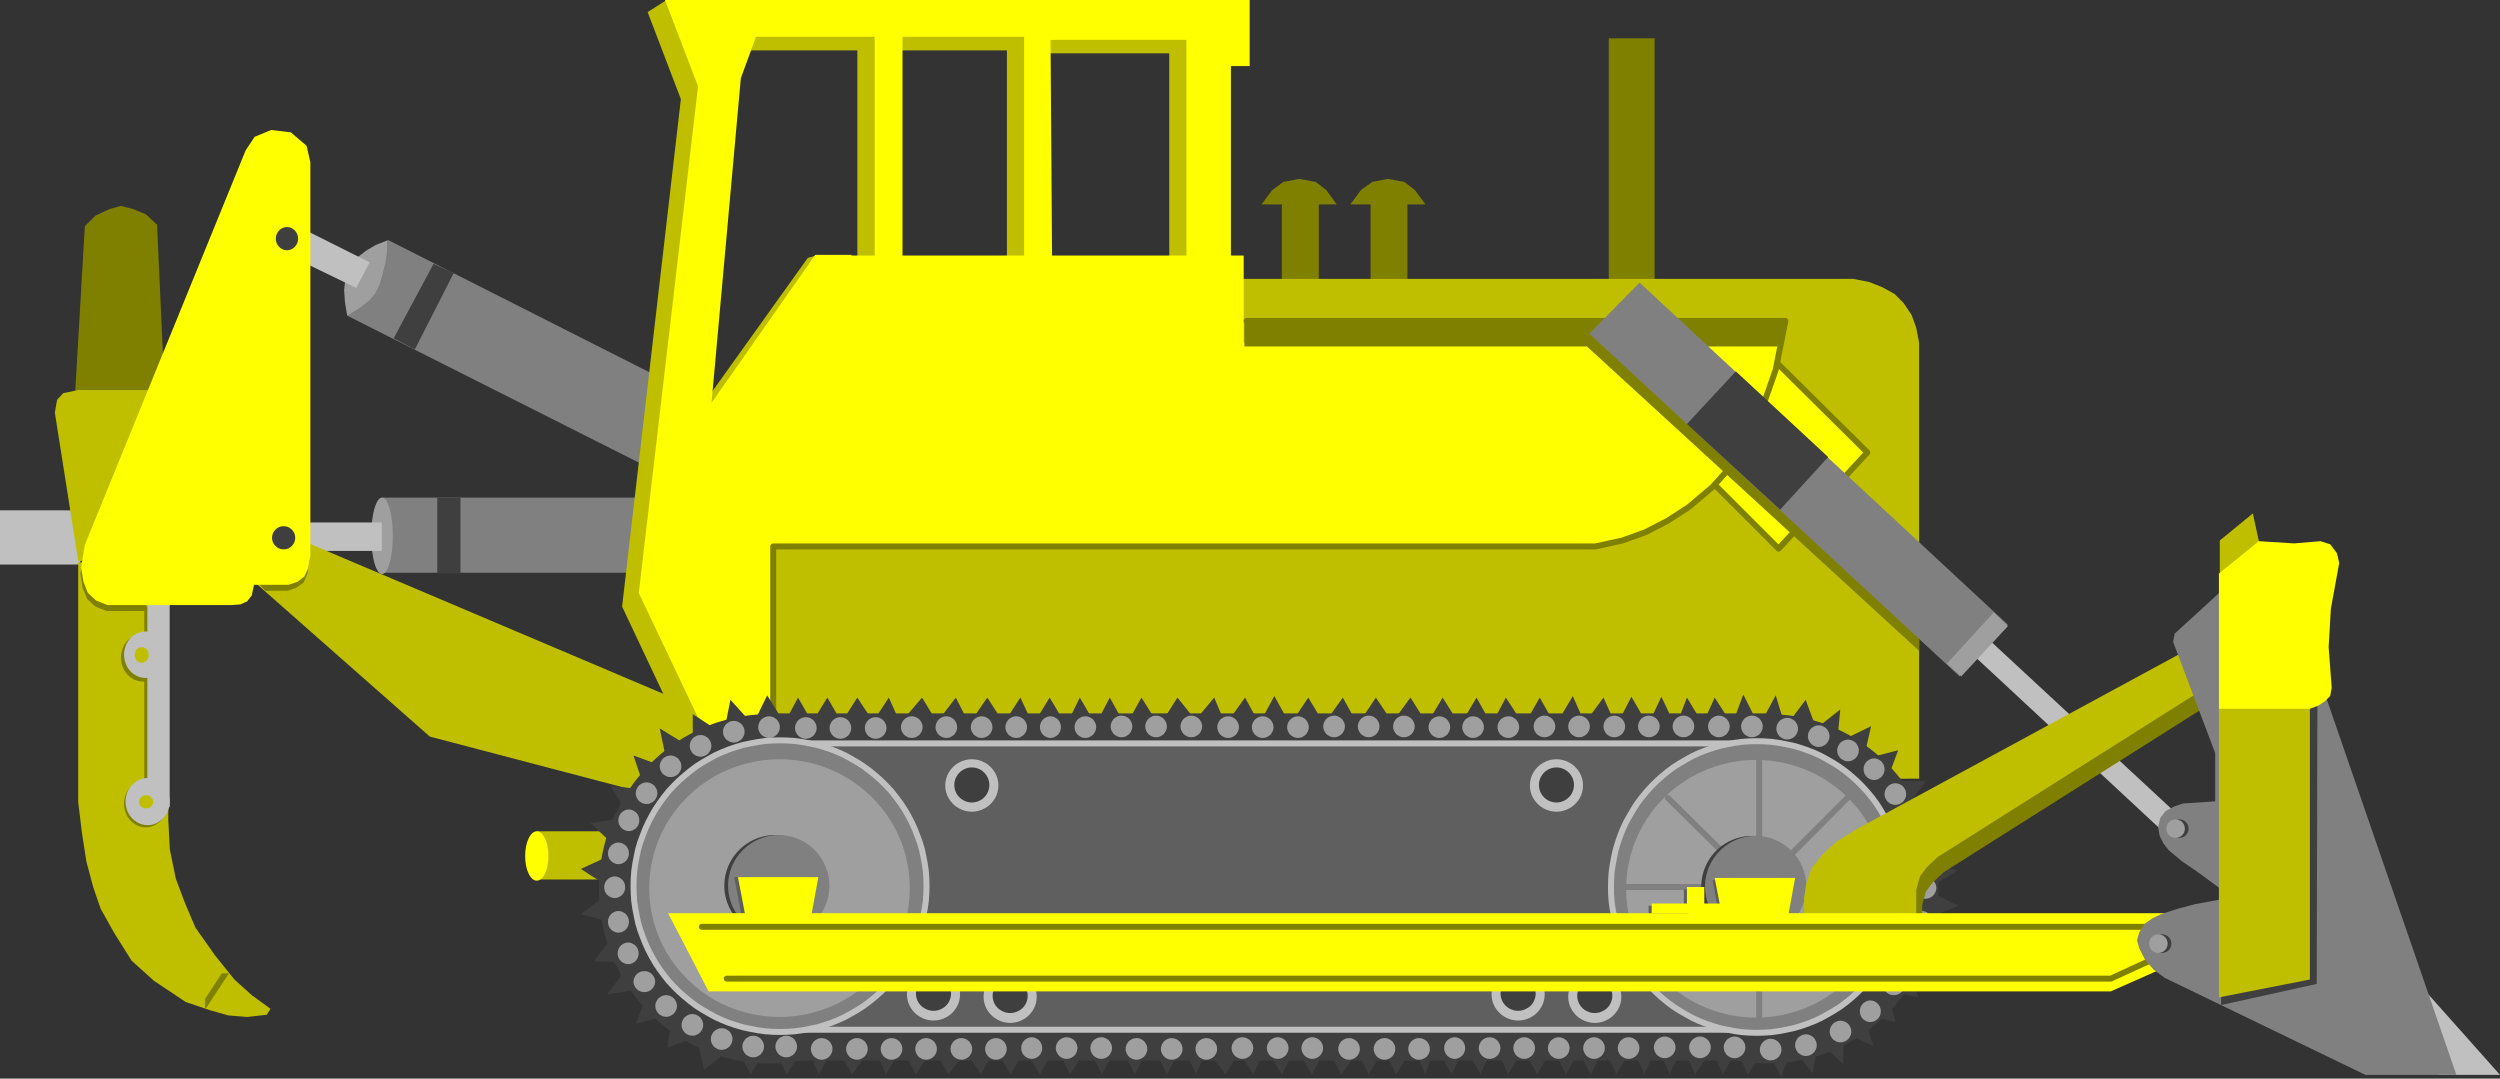 <?xml version="1.0" encoding="UTF-8" standalone="no"?>
<svg
   xmlns:ooo="http://xml.openoffice.org/svg/export"
   xmlns:dc="http://purl.org/dc/elements/1.1/"
   xmlns:cc="http://creativecommons.org/ns#"
   xmlns:rdf="http://www.w3.org/1999/02/22-rdf-syntax-ns#"
   xmlns:svg="http://www.w3.org/2000/svg"
   xmlns="http://www.w3.org/2000/svg"
   xmlns:sodipodi="http://sodipodi.sourceforge.net/DTD/sodipodi-0.dtd"
   xmlns:inkscape="http://www.inkscape.org/namespaces/inkscape"
   version="1.2"
   width="146.76mm"
   height="63.32mm"
   viewBox="0 0 14675.999 6332"
   preserveAspectRatio="xMidYMid"
   xml:space="preserve"
   id="svg467"
   sodipodi:docname="bulldoz2.svg"
   style="fill-rule:evenodd;stroke-width:28.222;stroke-linejoin:round"
   inkscape:version="0.92.5 (2060ec1f9f, 2020-04-08)"><rect x="0" y="0" width="14675.999" height="6332" fill="#333333" stroke="none"/><sodipodi:namedview
   pagecolor="#ffffff"
   bordercolor="#666666"
   borderopacity="1"
   objecttolerance="10"
   gridtolerance="10"
   guidetolerance="10"
   inkscape:pageopacity="0"
   inkscape:pageshadow="2"
   inkscape:window-width="664"
   inkscape:window-height="487"
   id="namedview469"
   showgrid="false"
   inkscape:zoom="0.2102413"
   inkscape:cx="277.34173"
   inkscape:cy="119.65984"
   inkscape:window-x="0"
   inkscape:window-y="0"
   inkscape:window-maximized="0"
   inkscape:current-layer="svg467" />
 <defs
   class="ClipPathGroup"
   id="defs8">
  <clipPath
   id="presentation_clip_path"
   clipPathUnits="userSpaceOnUse">
   <rect
   x="0"
   y="0"
   width="21000"
   height="29700"
   id="rect2" />
  </clipPath>
  <clipPath
   id="presentation_clip_path_shrink"
   clipPathUnits="userSpaceOnUse">
   <rect
   x="21"
   y="29"
   width="20958"
   height="29641"
   id="rect5" />
  </clipPath>
 </defs>
 <defs
   class="TextShapeIndex"
   id="defs12">
  <g
   ooo:slide="id1"
   ooo:id-list="id3"
   id="g10" />
 </defs>
 <defs
   class="EmbeddedBulletChars"
   id="defs44">
  <g
   id="bullet-char-template-57356"
   transform="matrix(4.8828125e-4,0,0,-4.8828125e-4,0,0)">
   <path
   d="M 580,1141 1163,571 580,0 -4,571 Z"
   id="path14"
   inkscape:connector-curvature="0" />
  </g>
  <g
   id="bullet-char-template-57354"
   transform="matrix(4.8828125e-4,0,0,-4.8828125e-4,0,0)">
   <path
   d="M 8,1128 H 1137 V 0 H 8 Z"
   id="path17"
   inkscape:connector-curvature="0" />
  </g>
  <g
   id="bullet-char-template-10146"
   transform="matrix(4.8828125e-4,0,0,-4.8828125e-4,0,0)">
   <path
   d="M 174,0 602,739 174,1481 1456,739 Z M 1358,739 309,1346 659,739 Z"
   id="path20"
   inkscape:connector-curvature="0" />
  </g>
  <g
   id="bullet-char-template-10132"
   transform="matrix(4.8828125e-4,0,0,-4.8828125e-4,0,0)">
   <path
   d="M 2015,739 1276,0 H 717 l 543,543 H 174 v 393 h 1086 l -543,545 h 557 z"
   id="path23"
   inkscape:connector-curvature="0" />
  </g>
  <g
   id="bullet-char-template-10007"
   transform="matrix(4.8828125e-4,0,0,-4.8828125e-4,0,0)">
   <path
   d="m 0,-2 c -7,16 -16,29 -25,39 l 381,530 c -94,256 -141,385 -141,387 0,25 13,38 40,38 9,0 21,-2 34,-5 21,4 42,12 65,25 l 27,-13 111,-251 280,301 64,-25 24,25 c 21,-10 41,-24 62,-43 C 886,937 835,863 770,784 769,783 710,716 594,584 L 774,223 c 0,-27 -21,-55 -63,-84 l 16,-20 C 717,90 699,76 672,76 641,76 570,178 457,381 L 164,-76 c -22,-34 -53,-51 -92,-51 -42,0 -63,17 -64,51 -7,9 -10,24 -10,44 0,9 1,19 2,30 z"
   id="path26"
   inkscape:connector-curvature="0" />
  </g>
  <g
   id="bullet-char-template-10004"
   transform="matrix(4.8828125e-4,0,0,-4.8828125e-4,0,0)">
   <path
   d="M 285,-33 C 182,-33 111,30 74,156 52,228 41,333 41,471 c 0,78 14,145 41,201 34,71 87,106 158,106 53,0 88,-31 106,-94 l 23,-176 c 8,-64 28,-97 59,-98 l 735,706 c 11,11 33,17 66,17 42,0 63,-15 63,-46 V 965 c 0,-36 -10,-64 -30,-84 L 442,47 C 390,-6 338,-33 285,-33 Z"
   id="path29"
   inkscape:connector-curvature="0" />
  </g>
  <g
   id="bullet-char-template-9679"
   transform="matrix(4.8828125e-4,0,0,-4.8828125e-4,0,0)">
   <path
   d="M 813,0 C 632,0 489,54 383,161 276,268 223,411 223,592 c 0,181 53,324 160,431 106,107 249,161 430,161 179,0 323,-54 432,-161 108,-107 162,-251 162,-431 0,-180 -54,-324 -162,-431 C 1136,54 992,0 813,0 Z"
   id="path32"
   inkscape:connector-curvature="0" />
  </g>
  <g
   id="bullet-char-template-8226"
   transform="matrix(4.8828125e-4,0,0,-4.8828125e-4,0,0)">
   <path
   d="m 346,457 c -73,0 -137,26 -191,78 -54,51 -81,114 -81,188 0,73 27,136 81,188 54,52 118,78 191,78 73,0 134,-26 185,-79 51,-51 77,-114 77,-187 0,-75 -25,-137 -76,-188 -50,-52 -112,-78 -186,-78 z"
   id="path35"
   inkscape:connector-curvature="0" />
  </g>
  <g
   id="bullet-char-template-8211"
   transform="matrix(4.8828125e-4,0,0,-4.8828125e-4,0,0)">
   <path
   d="M -4,459 H 1135 V 606 H -4 Z"
   id="path38"
   inkscape:connector-curvature="0" />
  </g>
  <g
   id="bullet-char-template-61548"
   transform="matrix(4.8828125e-4,0,0,-4.8828125e-4,0,0)">
   <path
   d="m 173,740 c 0,163 58,303 173,419 116,115 255,173 419,173 163,0 302,-58 418,-173 116,-116 174,-256 174,-419 0,-163 -58,-303 -174,-418 C 1067,206 928,148 765,148 601,148 462,206 346,322 231,437 173,577 173,740 Z"
   id="path41"
   inkscape:connector-curvature="0" />
  </g>
 </defs>
 <g
   id="g49"
   transform="translate(-3162,-11684)">
  <g
   id="id2"
   class="Master_Slide">
   <g
   id="bg-id2"
   class="Background" />
   <g
   id="bo-id2"
   class="BackgroundObjects" />
  </g>
 </g>
 <g
   class="SlideGroup"
   id="g465"
   transform="translate(-3162,-11684)">
  <g
   id="g463">
   <g
   id="container-id1">
    <g
   id="id1"
   class="Slide"
   clip-path="url(#presentation_clip_path)">
     <g
   class="Page"
   id="g459">
      <g
   class="Graphic"
   id="g457">
       <g
   id="id3">
        <rect
   class="BoundingBox"
   x="3162"
   y="11684"
   width="14676"
   height="6332"
   id="rect51"
   style="fill:none;stroke:none" />
        <defs
   id="defs56">
         <clipPath
   id="clip_path_1"
   clipPathUnits="userSpaceOnUse">
          <path
   d="m 3162,11684 h 14675 v 6331 H 3162 Z"
   id="path53"
   inkscape:connector-curvature="0" />
         </clipPath>
        </defs>
        <g
   clip-path="url(#clip_path_1)"
   id="g76">
         <path
   d="m 7286,14027 -1848,-935 -238,445 1981,998 z"
   id="path58"
   inkscape:connector-curvature="0"
   style="fill:#808080;stroke:none" />
         <path
   d="m 5826,13286 -119,-53 -234,437 124,66 z"
   id="path60"
   inkscape:connector-curvature="0"
   style="fill:#3f3f3f;stroke:none" />
         <path
   d="m 5434,13096 v 62 l -9,66 -18,71 -17,61 -27,53 -35,40 -57,44 -71,44 -13,-79 -5,-71 9,-79 27,-58 44,-57 53,-40 53,-31 z"
   id="path62"
   inkscape:connector-curvature="0"
   style="fill:#9f9f9f;stroke:none" />
         <path
   d="m 5332,13224 -547,-274 -79,159 547,265 z"
   id="path64"
   inkscape:connector-curvature="0"
   style="fill:#c0c0c0;stroke:none" />
         <path
   d="M 7150,14605 H 5407 v 441 h 1765 z"
   id="path66"
   inkscape:connector-curvature="0"
   style="fill:#808080;stroke:none" />
         <path
   d="m 5729,14605 h 136 v 445 h -136 z"
   id="path68"
   inkscape:connector-curvature="0"
   style="fill:#3f3f3f;stroke:none" />
         <path
   d="m 5468,14830 c 0,39 -3,78 -9,112 -5,34 -13,62 -23,82 -9,20 -20,30 -31,30 -12,0 -23,-10 -32,-30 -10,-20 -18,-48 -23,-82 -6,-34 -9,-73 -9,-112 0,-40 3,-79 9,-113 5,-34 13,-62 23,-82 9,-20 20,-30 32,-30 11,0 22,10 31,30 10,20 18,48 23,82 6,34 9,73 9,113 z"
   id="path70"
   inkscape:connector-curvature="0"
   style="fill:#9f9f9f;stroke:none" />
         <path
   d="M 5403,14751 H 3683 l -84,-71 h -441 v 318 h 463 l 57,-80 h 1725 z"
   id="path72"
   inkscape:connector-curvature="0"
   style="fill:#c0c0c0;stroke:none" />
         <path
   d="m 4150,14985 v 1517 l 9,168 35,172 53,141 62,146 115,163 114,142 102,92 110,80 -22,35 -115,13 -110,-9 -110,-31 -141,-48 -186,-124 -132,-119 -102,-163 -79,-141 -44,-128 -40,-150 -26,-168 -22,-181 v -1407 z"
   id="path74"
   inkscape:connector-curvature="0"
   style="fill:#bfbf00;stroke:none" />
        </g>
        <defs
   id="defs81">
         <clipPath
   id="clip_path_2"
   clipPathUnits="userSpaceOnUse">
          <path
   d="m 4366,17398 h 153 v 215 h -153 z"
   id="path78"
   inkscape:connector-curvature="0" />
         </clipPath>
        </defs>
        <g
   clip-path="url(#clip_path_2)"
   id="g85">
         <path
   d="m 4604,17217 -357,543"
   id="path83"
   inkscape:connector-curvature="0"
   style="fill:none;stroke:#808000;stroke-width:35;stroke-linecap:round;stroke-linejoin:miter" />
        </g>
        <g
   clip-path="url(#clip_path_1)"
   id="g349">
         <path
   d="m 4131,15545 c 0,24 -6,48 -17,70 -12,21 -28,39 -48,51 -19,13 -42,19 -64,19 -23,0 -46,-6 -65,-19 -20,-12 -36,-30 -48,-51 -11,-22 -17,-46 -17,-70 0,-25 6,-49 17,-71 12,-21 28,-39 48,-51 19,-13 42,-19 65,-19 22,0 45,6 64,19 20,12 36,30 48,51 11,22 17,46 17,71 z"
   id="path87"
   inkscape:connector-curvature="0"
   style="fill:#808000;stroke:none" />
         <path
   d="m 4145,16403 c 0,24 -6,48 -17,69 -11,21 -27,38 -47,50 -19,13 -41,19 -63,19 -23,0 -45,-6 -64,-19 -20,-12 -36,-29 -47,-50 -11,-21 -17,-45 -17,-69 0,-25 6,-49 17,-70 11,-21 27,-38 47,-50 19,-13 41,-19 64,-19 22,0 44,6 63,19 20,12 36,29 47,50 11,21 17,45 17,70 z"
   id="path89"
   inkscape:connector-curvature="0"
   style="fill:#808000;stroke:none" />
         <path
   d="m 4009,15245 h 136 v 1186 h -136 z"
   id="path91"
   inkscape:connector-curvature="0"
   style="fill:#808000;stroke:none" />
         <path
   d="m 4145,15528 c 0,23 -6,47 -17,68 -11,21 -27,38 -47,50 -19,12 -41,18 -63,18 -23,0 -45,-6 -64,-18 -20,-12 -36,-29 -47,-50 -11,-21 -17,-45 -17,-68 0,-24 6,-48 17,-69 11,-21 27,-38 47,-50 19,-12 41,-18 64,-18 22,0 44,6 63,18 20,12 36,29 47,50 11,21 17,45 17,69 z"
   id="path93"
   inkscape:connector-curvature="0"
   style="fill:#c0c0c0;stroke:none" />
         <path
   d="m 4158,16390 c 0,24 -6,48 -17,69 -12,21 -28,38 -48,50 -19,13 -42,19 -64,19 -23,0 -46,-6 -65,-19 -20,-12 -36,-29 -48,-50 -11,-21 -17,-45 -17,-69 0,-25 6,-49 17,-70 12,-21 28,-38 48,-50 19,-13 42,-19 65,-19 22,0 45,6 64,19 20,12 36,29 48,50 11,21 17,45 17,70 z"
   id="path95"
   inkscape:connector-curvature="0"
   style="fill:#c0c0c0;stroke:none" />
         <path
   d="m 4027,15232 h 131 v 1190 h -131 z"
   id="path97"
   inkscape:connector-curvature="0"
   style="fill:#c0c0c0;stroke:none" />
         <path
   d="m 4035,15529 c 0,8 -2,16 -6,23 -3,7 -8,13 -15,17 -6,4 -13,6 -20,6 -8,0 -15,-2 -21,-6 -7,-4 -12,-10 -15,-17 -4,-7 -6,-15 -6,-23 0,-8 2,-16 6,-23 3,-7 8,-13 15,-17 6,-4 13,-6 21,-6 7,0 14,2 20,6 7,4 12,10 15,17 4,7 6,15 6,23 z"
   id="path99"
   inkscape:connector-curvature="0"
   style="fill:#bfbf00;stroke:none" />
         <path
   d="m 4061,16391 c 0,7 -2,14 -6,20 -3,5 -8,10 -15,14 -6,3 -13,5 -20,5 -8,0 -15,-2 -21,-5 -7,-4 -12,-9 -15,-14 -4,-6 -6,-13 -6,-20 0,-7 2,-14 6,-19 3,-6 8,-11 15,-15 6,-3 13,-5 21,-5 7,0 14,2 20,5 7,4 12,9 15,15 4,5 6,12 6,19 z"
   id="path101"
   inkscape:connector-curvature="0"
   style="fill:#bfbf00;stroke:none" />
         <path
   d="m 4132,14062 -48,-1059 -66,-61 -75,-31 -71,-18 -66,18 -84,39 -62,62 -61,1050 z"
   id="path103"
   inkscape:connector-curvature="0"
   style="fill:#808000;stroke:none" />
         <path
   d="m 4278,13974 h -657 l -88,18 -36,39 -13,75 137,870 h 423 z"
   id="path105"
   inkscape:connector-curvature="0"
   style="fill:#bfbf00;stroke:none" />
         <path
   d="m 7379,15894 -2642,-1121 -133,282 1081,953 1531,402 z"
   id="path107"
   inkscape:connector-curvature="0"
   style="fill:#bfbf00;stroke:none" />
         <path
   d="m 4979,12672 v 2308 l -13,75 -22,49 -44,31 -49,17 h -132 l -79,-84 -618,40 v 163 h -234 l -66,-26 -48,-44 -27,-66 -13,-84 22,-133 944,-2316 53,-80 97,-39 115,13 92,79 z"
   id="path109"
   inkscape:connector-curvature="0"
   style="fill:#808000;stroke:none" />
         <path
   d="m 4984,12637 v 2308 l -13,75 -22,48 -40,31 -53,18 h -203 l -13,62 -27,35 -39,18 -53,4 h -728 l -66,-26 -49,-45 -26,-66 -14,-84 22,-132 944,-2316 53,-80 97,-40 115,14 93,79 z"
   id="path111"
   inkscape:connector-curvature="0"
   style="fill:#ffff00;stroke:none" />
         <path
   d="m 4912,13085 c 0,12 -3,24 -9,34 -6,10 -14,19 -24,25 -10,6 -21,9 -32,9 -12,0 -23,-3 -33,-9 -10,-6 -18,-15 -24,-25 -6,-10 -9,-22 -9,-34 0,-12 3,-24 9,-34 6,-10 14,-19 24,-25 10,-6 21,-9 33,-9 11,0 22,3 32,9 10,6 18,15 24,25 6,10 9,22 9,34 z"
   id="path113"
   inkscape:connector-curvature="0"
   style="fill:#3f3f3f;stroke:none" />
         <path
   d="m 4895,14841 c 0,12 -3,24 -9,34 -6,10 -15,19 -25,25 -10,6 -22,9 -34,9 -12,0 -24,-3 -34,-9 -10,-6 -19,-15 -25,-25 -6,-10 -9,-22 -9,-34 0,-12 3,-24 9,-34 6,-10 15,-19 25,-25 10,-6 22,-9 34,-9 12,0 24,3 34,9 10,6 19,15 25,25 6,10 9,22 9,34 z"
   id="path115"
   inkscape:connector-curvature="0"
   style="fill:#3f3f3f;stroke:none" />
         <path
   d="m 12875,13361 v -1452 h -269 v 1478 z"
   id="path117"
   inkscape:connector-curvature="0"
   style="fill:#808000;stroke:none" />
         <path
   d="m 11424,13661 v -777 h 106 l -62,-84 -62,-48 -97,-18 -92,18 -66,48 -62,84 h 119 v 790 z"
   id="path119"
   inkscape:connector-curvature="0"
   style="fill:#808000;stroke:none" />
         <path
   d="m 10904,13661 v -777 h 105 l -61,-84 -62,-48 -97,-18 -93,18 -66,48 -62,84 h 119 v 790 z"
   id="path121"
   inkscape:connector-curvature="0"
   style="fill:#808000;stroke:none" />
         <path
   d="m 6814,15245 345,-2979 -195,-511 111,-71 3321,71 -53,375 -57,22 v 1112 h -260 v -1267 h -794 l 9,1267 h -168 v -1284 h -715 v 1284 l -163,9 v -1293 h -697 l -88,238 -172,1911 666,-931 62,-18 92,3190 -732,-40 z"
   id="path123"
   inkscape:connector-curvature="0"
   style="fill:#bfbf00;stroke:none" />
         <path
   d="m 14428,16255 v -2559 l -17,-88 -27,-75 -48,-71 -53,-53 -71,-39 -79,-31 -93,-18 h -3948 v 2952 z"
   id="path125"
   inkscape:connector-curvature="0"
   style="fill:#bfbf00;stroke:none" />
         <path
   d="m 8103,15885 8,-2701 h 2352 v 512 h 3140 l -17,128 533,516 -520,561 -380,-375 -105,97 -133,92 -167,89 -155,57 -150,27 -2391,4 -22,993 z"
   id="path127"
   inkscape:connector-curvature="0"
   style="fill:#ffff00;stroke:none" />
         <path
   d="m 6912,15165 348,-2974 -194,-507 h 3432 v 388 h -110 v 1117 h -261 v -1271 h -798 l 9,1271 h -164 v -1289 h -714 v 1289 l -163,9 v -1298 h -697 l -89,243 -172,1906 609,-869 h 212 v 3111 l -732,-40 z"
   id="path129"
   inkscape:connector-curvature="0"
   style="fill:#ffff00;stroke:none" />
         <path
   d="m 13639,13573 -40,145 h -988 l 1817,1677 v 110 l -1950,-1787 h -2011 v -150 z"
   id="path131"
   inkscape:connector-curvature="0"
   style="fill:#808000;stroke:none" />
         <path
   d="m 13603,13824 521,516 -521,565 -370,-370"
   id="path133"
   inkscape:connector-curvature="0"
   style="fill:none;stroke:#808000;stroke-width:35;stroke-linecap:round;stroke-linejoin:round" />
         <path
   d="M 12505,14888 H 7706 v 1125 l 4799,-66 z"
   id="path135"
   inkscape:connector-curvature="0"
   style="fill:#bfbf00;stroke:none" />
         <path
   d="m 7701,16061 v -1169 h 4826 l 159,-35 136,-49 128,-66 124,-80 141,-119 79,-88 84,-132 66,-124 71,-141 71,-203 57,-287 h -3163"
   id="path137"
   inkscape:connector-curvature="0"
   style="fill:none;stroke:#808000;stroke-width:35;stroke-linecap:round;stroke-linejoin:round" />
         <path
   d="m 6801,16564 h -489 v 283 h 489 z"
   id="path139"
   inkscape:connector-curvature="0"
   style="fill:#bfbf00;stroke:none" />
         <path
   d="m 6381,16709 c 0,25 -3,50 -9,73 -6,22 -15,40 -25,53 -10,12 -22,19 -34,19 -12,0 -24,-7 -34,-19 -10,-13 -19,-31 -25,-53 -6,-23 -9,-48 -9,-73 0,-25 3,-50 9,-72 6,-23 15,-41 25,-54 10,-12 22,-19 34,-19 12,0 24,7 34,19 10,13 19,31 25,54 6,22 9,47 9,72 z"
   id="path141"
   inkscape:connector-curvature="0"
   style="fill:#ffff00;stroke:none" />
         <path
   d="m 13643,15951 -57,-185 -97,181 -93,-186 -66,177 -102,-159 -70,154 -93,-154 -66,172 -84,-177 -79,168 -97,-168 -89,173 -75,-168 -110,150 -70,-159 -102,172 -92,-163 -93,163 -106,-163 -84,159 -88,-159 -97,163 -102,-163 -92,154 -97,-154 -106,145 -97,-145 -106,159 -88,-159 -110,154 -93,-154 -106,159 -93,-168 -88,163 -84,-154 -114,159 -67,-159 -110,132 -106,-132 -106,168 -105,-168 -93,168 -93,-168 -83,159 -93,-159 -80,163 -97,-163 -97,159 -75,-159 -97,150 -97,-150 -106,154 -79,-154 -110,145 -88,-145 -128,150 -67,-150 -92,141 -93,-141 -92,145 -84,-145 -89,145 -83,-145 -80,150 -101,-163 -84,172 -132,-146 -40,203 -181,-119 v 203 l -194,-119 49,234 -203,-75 66,198 -199,-17 111,180 -230,36 172,163 -229,106 190,123 -190,142 242,66 -167,212 220,4 -141,190 256,-44 -88,216 216,-57 -31,198 172,-66 44,194 181,-141 93,168 114,-186 98,186 110,-173 79,173 97,-173 97,173 124,-168 75,168 92,-155 84,155 102,-155 88,155 106,-133 84,133 88,-146 88,146 84,-142 88,142 93,-168 84,168 105,-168 80,168 106,-181 88,181 97,-181 93,181 88,-168 84,168 57,-142 115,142 79,-128 84,128 70,-159 97,159 80,-155 97,155 84,-155 88,155 97,-133 62,133 92,-142 71,142 101,-159 71,159 57,-168 97,168 80,-164 88,164 84,-181 79,181 88,-146 84,146 89,-159 79,159 75,-133 70,133 80,-155 70,155 97,-155 67,155 79,-168 71,168 75,-159 75,159 97,-146 66,146 79,-142 66,142 111,-155 83,168 71,-168 115,150 35,-190 146,137 v -194 l 176,88 -57,-189 189,48 -53,-185 186,39 -62,-167 172,-5 -93,-145 177,-22 -132,-128 172,-71 -190,-93 185,-114 -194,-66 154,-137 -220,-13 154,-151 -194,-4 115,-154 h -230 l 67,-181 -203,53 44,-194 -199,97 18,-195 -141,111 -62,-168 z"
   id="path143"
   inkscape:connector-curvature="0"
   style="fill:#3f3f3f;stroke:none" />
         <path
   d="M 13533,15872 H 7666 v 2038 h 5858 z"
   id="path145"
   inkscape:connector-curvature="0"
   style="fill:#3f3f3f;stroke:none" />
         <path
   d="m 14542,16902 c 0,180 -46,356 -134,512 -88,156 -214,286 -367,376 -152,90 -324,137 -500,137 -176,0 -348,-47 -501,-137 -152,-90 -278,-220 -366,-376 -88,-156 -134,-332 -134,-512 0,-181 46,-357 134,-513 88,-156 214,-286 366,-376 153,-90 325,-137 501,-137 176,0 348,47 500,137 153,90 279,220 367,376 88,156 134,332 134,513 z"
   id="path147"
   inkscape:connector-curvature="0"
   style="fill:#3f3f3f;stroke:none" />
         <path
   d="m 8680,16902 c 0,180 -46,356 -134,512 -88,156 -214,286 -367,376 -152,90 -324,137 -500,137 -176,0 -348,-47 -500,-137 -153,-90 -279,-220 -367,-376 -88,-156 -134,-332 -134,-512 0,-181 46,-357 134,-513 88,-156 214,-286 366,-376 153,-90 325,-137 501,-137 176,0 348,47 500,137 153,90 279,220 367,376 88,156 134,332 134,513 z"
   id="path149"
   inkscape:connector-curvature="0"
   style="fill:#3f3f3f;stroke:none" />
         <path
   d="m 13717,15962 c 0,11 -3,22 -9,31 -5,10 -13,18 -23,23 -9,6 -20,9 -32,9 -11,0 -22,-3 -31,-9 -10,-5 -18,-13 -23,-23 -6,-9 -9,-20 -9,-31 0,-12 3,-23 9,-32 5,-10 13,-18 23,-23 9,-6 20,-9 31,-9 12,0 23,3 32,9 10,5 18,13 23,23 6,9 9,20 9,32 z"
   id="path151"
   inkscape:connector-curvature="0"
   style="fill:#9f9f9f;stroke:none" />
         <path
   d="m 13902,16006 c 0,11 -3,22 -9,31 -5,10 -13,18 -23,23 -9,6 -20,9 -32,9 -11,0 -22,-3 -31,-9 -10,-5 -18,-13 -23,-23 -6,-9 -9,-20 -9,-31 0,-12 3,-23 9,-32 5,-10 13,-18 23,-23 9,-6 20,-9 31,-9 12,0 23,3 32,9 10,5 18,13 23,23 6,9 9,20 9,32 z"
   id="path153"
   inkscape:connector-curvature="0"
   style="fill:#9f9f9f;stroke:none" />
         <path
   d="m 14074,16090 c 0,11 -3,22 -9,31 -5,10 -13,18 -23,23 -9,6 -20,9 -32,9 -11,0 -22,-3 -31,-9 -10,-5 -18,-13 -23,-23 -6,-9 -9,-20 -9,-31 0,-12 3,-23 9,-32 5,-10 13,-18 23,-23 9,-6 20,-9 31,-9 12,0 23,3 32,9 10,5 18,13 23,23 6,9 9,20 9,32 z"
   id="path155"
   inkscape:connector-curvature="0"
   style="fill:#9f9f9f;stroke:none" />
         <path
   d="m 14225,16200 c 0,11 -3,22 -8,31 -6,10 -13,18 -23,23 -9,6 -20,9 -31,9 -10,0 -21,-3 -30,-9 -10,-5 -17,-13 -23,-23 -5,-9 -8,-20 -8,-31 0,-12 3,-23 8,-32 6,-10 13,-18 23,-23 9,-6 20,-9 30,-9 11,0 22,3 31,9 10,5 17,13 23,23 5,9 8,20 8,32 z"
   id="path157"
   inkscape:connector-curvature="0"
   style="fill:#9f9f9f;stroke:none" />
         <path
   d="m 14352,16346 c 0,11 -3,22 -9,31 -5,10 -13,18 -23,23 -9,6 -20,9 -32,9 -11,0 -22,-3 -31,-9 -10,-5 -18,-13 -23,-23 -6,-9 -9,-20 -9,-31 0,-12 3,-23 9,-32 5,-10 13,-18 23,-23 9,-6 20,-9 31,-9 12,0 23,3 32,9 10,5 18,13 23,23 6,9 9,20 9,32 z"
   id="path159"
   inkscape:connector-curvature="0"
   style="fill:#9f9f9f;stroke:none" />
         <path
   d="m 14449,16509 c 0,11 -3,22 -9,31 -5,10 -13,18 -23,23 -9,6 -20,9 -32,9 -11,0 -22,-3 -31,-9 -10,-5 -18,-13 -23,-23 -6,-9 -9,-20 -9,-31 0,-12 3,-23 9,-32 5,-10 13,-18 23,-23 9,-6 20,-9 31,-9 12,0 23,3 32,9 10,5 18,13 23,23 6,9 9,20 9,32 z"
   id="path161"
   inkscape:connector-curvature="0"
   style="fill:#9f9f9f;stroke:none" />
         <path
   d="m 14507,16694 c 0,11 -3,22 -9,31 -5,10 -13,18 -23,23 -9,6 -20,9 -32,9 -11,0 -22,-3 -31,-9 -10,-5 -18,-13 -23,-23 -6,-9 -9,-20 -9,-31 0,-12 3,-23 9,-32 5,-10 13,-18 23,-23 9,-6 20,-9 31,-9 12,0 23,3 32,9 10,5 18,13 23,23 6,9 9,20 9,32 z"
   id="path163"
   inkscape:connector-curvature="0"
   style="fill:#9f9f9f;stroke:none" />
         <path
   d="m 14529,16897 c 0,11 -3,22 -9,31 -5,10 -13,18 -23,23 -9,6 -20,9 -32,9 -11,0 -22,-3 -31,-9 -10,-5 -18,-13 -23,-23 -6,-9 -9,-20 -9,-31 0,-12 3,-23 9,-32 5,-10 13,-18 23,-23 9,-6 20,-9 31,-9 12,0 23,3 32,9 10,5 18,13 23,23 6,9 9,20 9,32 z"
   id="path165"
   inkscape:connector-curvature="0"
   style="fill:#9f9f9f;stroke:none" />
         <path
   d="m 14507,17096 c 0,11 -3,22 -9,31 -5,10 -13,18 -23,23 -9,6 -20,9 -32,9 -11,0 -22,-3 -31,-9 -10,-5 -18,-13 -23,-23 -6,-9 -9,-20 -9,-31 0,-12 3,-23 9,-32 5,-10 13,-18 23,-23 9,-6 20,-9 31,-9 12,0 23,3 32,9 10,5 18,13 23,23 6,9 9,20 9,32 z"
   id="path167"
   inkscape:connector-curvature="0"
   style="fill:#9f9f9f;stroke:none" />
         <path
   d="m 14445,17290 c 0,11 -3,22 -9,31 -5,10 -13,18 -23,23 -9,6 -20,9 -32,9 -11,0 -22,-3 -31,-9 -10,-5 -18,-13 -23,-23 -6,-9 -9,-20 -9,-31 0,-12 3,-23 9,-32 5,-10 13,-18 23,-23 9,-6 20,-9 31,-9 12,0 23,3 32,9 10,5 18,13 23,23 6,9 9,20 9,32 z"
   id="path169"
   inkscape:connector-curvature="0"
   style="fill:#9f9f9f;stroke:none" />
         <path
   d="m 14343,17465 c 0,10 -3,21 -9,30 -5,10 -13,17 -23,23 -9,5 -20,8 -32,8 -11,0 -22,-3 -31,-8 -10,-6 -18,-13 -23,-23 -6,-9 -9,-20 -9,-30 0,-11 3,-22 9,-31 5,-10 13,-17 23,-23 9,-5 20,-8 31,-8 12,0 23,3 32,8 10,6 18,13 23,23 6,9 9,20 9,31 z"
   id="path171"
   inkscape:connector-curvature="0"
   style="fill:#9f9f9f;stroke:none" />
         <path
   d="m 14203,17621 c 0,11 -3,22 -8,31 -6,10 -13,18 -23,23 -9,6 -20,9 -31,9 -10,0 -21,-3 -30,-9 -10,-5 -17,-13 -23,-23 -5,-9 -8,-20 -8,-31 0,-12 3,-23 8,-32 6,-10 13,-18 23,-23 9,-6 20,-9 30,-9 11,0 22,3 31,9 10,5 17,13 23,23 5,9 8,20 8,32 z"
   id="path173"
   inkscape:connector-curvature="0"
   style="fill:#9f9f9f;stroke:none" />
         <path
   d="m 14030,17740 c 0,11 -3,22 -9,31 -5,10 -13,18 -23,23 -9,6 -20,9 -32,9 -11,0 -22,-3 -31,-9 -10,-5 -18,-13 -23,-23 -6,-9 -9,-20 -9,-31 0,-12 3,-23 9,-32 5,-10 13,-18 23,-23 9,-6 20,-9 31,-9 12,0 23,3 32,9 10,5 18,13 23,23 6,9 9,20 9,32 z"
   id="path175"
   inkscape:connector-curvature="0"
   style="fill:#9f9f9f;stroke:none" />
         <path
   d="m 13827,17820 c 0,11 -3,22 -9,31 -5,10 -13,18 -23,23 -9,6 -20,9 -32,9 -11,0 -22,-3 -31,-9 -10,-5 -18,-13 -23,-23 -6,-9 -9,-20 -9,-31 0,-12 3,-23 9,-32 5,-10 13,-18 23,-23 9,-6 20,-9 31,-9 12,0 23,3 32,9 10,5 18,13 23,23 6,9 9,20 9,32 z"
   id="path177"
   inkscape:connector-curvature="0"
   style="fill:#9f9f9f;stroke:none" />
         <path
   d="m 13620,17846 c 0,11 -3,22 -9,31 -5,10 -13,18 -23,23 -9,6 -20,9 -32,9 -11,0 -22,-3 -31,-9 -10,-5 -18,-13 -23,-23 -6,-9 -9,-20 -9,-31 0,-12 3,-23 9,-32 5,-10 13,-18 23,-23 9,-6 20,-9 31,-9 12,0 23,3 32,9 10,5 18,13 23,23 6,9 9,20 9,32 z"
   id="path179"
   inkscape:connector-curvature="0"
   style="fill:#9f9f9f;stroke:none" />
         <path
   d="m 13408,17833 c 0,11 -3,22 -9,31 -5,10 -13,18 -23,23 -9,6 -20,9 -32,9 -11,0 -22,-3 -31,-9 -10,-5 -18,-13 -23,-23 -6,-9 -9,-20 -9,-31 0,-12 3,-23 9,-32 5,-10 13,-18 23,-23 9,-6 20,-9 31,-9 12,0 23,3 32,9 10,5 18,13 23,23 6,9 9,20 9,32 z"
   id="path181"
   inkscape:connector-curvature="0"
   style="fill:#9f9f9f;stroke:none" />
         <path
   d="m 13205,17833 c 0,11 -3,22 -9,31 -5,10 -13,18 -23,23 -9,6 -20,9 -32,9 -11,0 -22,-3 -31,-9 -10,-5 -18,-13 -23,-23 -6,-9 -9,-20 -9,-31 0,-12 3,-23 9,-32 5,-10 13,-18 23,-23 9,-6 20,-9 31,-9 12,0 23,3 32,9 10,5 18,13 23,23 6,9 9,20 9,32 z"
   id="path183"
   inkscape:connector-curvature="0"
   style="fill:#9f9f9f;stroke:none" />
         <path
   d="m 12998,17833 c 0,11 -3,22 -9,31 -5,10 -13,18 -23,23 -9,6 -20,9 -32,9 -11,0 -22,-3 -31,-9 -10,-5 -18,-13 -23,-23 -6,-9 -9,-20 -9,-31 0,-12 3,-23 9,-32 5,-10 13,-18 23,-23 9,-6 20,-9 31,-9 12,0 23,3 32,9 10,5 18,13 23,23 6,9 9,20 9,32 z"
   id="path185"
   inkscape:connector-curvature="0"
   style="fill:#9f9f9f;stroke:none" />
         <path
   d="m 12786,17837 c 0,11 -3,22 -9,31 -5,10 -13,18 -23,23 -9,6 -20,9 -32,9 -11,0 -22,-3 -31,-9 -10,-5 -18,-13 -23,-23 -6,-9 -9,-20 -9,-31 0,-12 3,-23 9,-32 5,-10 13,-18 23,-23 9,-6 20,-9 31,-9 12,0 23,3 32,9 10,5 18,13 23,23 6,9 9,20 9,32 z"
   id="path187"
   inkscape:connector-curvature="0"
   style="fill:#9f9f9f;stroke:none" />
         <path
   d="m 12583,17837 c 0,11 -3,22 -9,31 -5,10 -13,18 -23,23 -9,6 -20,9 -32,9 -11,0 -22,-3 -31,-9 -10,-5 -18,-13 -23,-23 -6,-9 -9,-20 -9,-31 0,-12 3,-23 9,-32 5,-10 13,-18 23,-23 9,-6 20,-9 31,-9 12,0 23,3 32,9 10,5 18,13 23,23 6,9 9,20 9,32 z"
   id="path189"
   inkscape:connector-curvature="0"
   style="fill:#9f9f9f;stroke:none" />
         <path
   d="m 12376,17837 c 0,11 -3,22 -9,31 -5,10 -13,18 -23,23 -9,6 -20,9 -32,9 -11,0 -22,-3 -31,-9 -10,-5 -18,-13 -23,-23 -6,-9 -9,-20 -9,-31 0,-12 3,-23 9,-32 5,-10 13,-18 23,-23 9,-6 20,-9 31,-9 12,0 23,3 32,9 10,5 18,13 23,23 6,9 9,20 9,32 z"
   id="path191"
   inkscape:connector-curvature="0"
   style="fill:#9f9f9f;stroke:none" />
         <path
   d="m 12173,17837 c 0,11 -3,22 -9,31 -5,10 -13,18 -23,23 -9,6 -20,9 -32,9 -11,0 -22,-3 -31,-9 -10,-5 -18,-13 -23,-23 -6,-9 -9,-20 -9,-31 0,-12 3,-23 9,-32 5,-10 13,-18 23,-23 9,-6 20,-9 31,-9 12,0 23,3 32,9 10,5 18,13 23,23 6,9 9,20 9,32 z"
   id="path193"
   inkscape:connector-curvature="0"
   style="fill:#9f9f9f;stroke:none" />
         <path
   d="m 11970,17837 c 0,11 -3,22 -9,31 -5,10 -13,18 -23,23 -9,6 -20,9 -32,9 -11,0 -22,-3 -31,-9 -10,-5 -18,-13 -23,-23 -6,-9 -9,-20 -9,-31 0,-12 3,-23 9,-32 5,-10 13,-18 23,-23 9,-6 20,-9 31,-9 12,0 23,3 32,9 10,5 18,13 23,23 6,9 9,20 9,32 z"
   id="path195"
   inkscape:connector-curvature="0"
   style="fill:#9f9f9f;stroke:none" />
         <path
   d="m 11763,17837 c 0,11 -3,22 -8,31 -6,10 -13,18 -23,23 -9,6 -20,9 -31,9 -10,0 -21,-3 -30,-9 -10,-5 -17,-13 -23,-23 -5,-9 -8,-20 -8,-31 0,-12 3,-23 8,-32 6,-10 13,-18 23,-23 9,-6 20,-9 30,-9 11,0 22,3 31,9 10,5 17,13 23,23 5,9 8,20 8,32 z"
   id="path197"
   inkscape:connector-curvature="0"
   style="fill:#9f9f9f;stroke:none" />
         <path
   d="m 11556,17842 c 0,11 -3,22 -9,31 -5,10 -13,18 -23,23 -9,6 -20,9 -32,9 -11,0 -22,-3 -31,-9 -10,-5 -18,-13 -23,-23 -6,-9 -9,-20 -9,-31 0,-12 3,-23 9,-32 5,-10 13,-18 23,-23 9,-6 20,-9 31,-9 12,0 23,3 32,9 10,5 18,13 23,23 6,9 9,20 9,32 z"
   id="path199"
   inkscape:connector-curvature="0"
   style="fill:#9f9f9f;stroke:none" />
         <path
   d="m 11353,17842 c 0,11 -3,22 -9,31 -5,10 -13,18 -23,23 -9,6 -20,9 -31,9 -12,0 -23,-3 -32,-9 -10,-5 -18,-13 -23,-23 -6,-9 -9,-20 -9,-31 0,-12 3,-23 9,-32 5,-10 13,-18 23,-23 9,-6 20,-9 32,-9 11,0 22,3 31,9 10,5 18,13 23,23 6,9 9,20 9,32 z"
   id="path201"
   inkscape:connector-curvature="0"
   style="fill:#9f9f9f;stroke:none" />
         <path
   d="m 11145,17842 c 0,11 -3,22 -9,31 -5,10 -13,18 -23,23 -9,6 -20,9 -31,9 -12,0 -23,-3 -32,-9 -10,-5 -18,-13 -23,-23 -6,-9 -9,-20 -9,-31 0,-12 3,-23 9,-32 5,-10 13,-18 23,-23 9,-6 20,-9 32,-9 11,0 22,3 31,9 10,5 18,13 23,23 6,9 9,20 9,32 z"
   id="path203"
   inkscape:connector-curvature="0"
   style="fill:#9f9f9f;stroke:none" />
         <path
   d="m 10929,17837 c 0,11 -3,22 -9,31 -5,10 -13,18 -23,23 -9,6 -20,9 -31,9 -12,0 -23,-3 -32,-9 -10,-5 -18,-13 -23,-23 -6,-9 -9,-20 -9,-31 0,-12 3,-23 9,-32 5,-10 13,-18 23,-23 9,-6 20,-9 32,-9 11,0 22,3 31,9 10,5 18,13 23,23 6,9 9,20 9,32 z"
   id="path205"
   inkscape:connector-curvature="0"
   style="fill:#9f9f9f;stroke:none" />
         <path
   d="m 10726,17837 c 0,11 -3,22 -9,31 -5,10 -13,18 -23,23 -9,6 -20,9 -31,9 -12,0 -23,-3 -32,-9 -10,-5 -18,-13 -23,-23 -6,-9 -9,-20 -9,-31 0,-12 3,-23 9,-32 5,-10 13,-18 23,-23 9,-6 20,-9 32,-9 11,0 22,3 31,9 10,5 18,13 23,23 6,9 9,20 9,32 z"
   id="path207"
   inkscape:connector-curvature="0"
   style="fill:#9f9f9f;stroke:none" />
         <path
   d="m 10519,17837 c 0,11 -3,22 -9,31 -5,10 -13,18 -23,23 -9,6 -20,9 -31,9 -12,0 -23,-3 -32,-9 -10,-5 -18,-13 -23,-23 -6,-9 -9,-20 -9,-31 0,-12 3,-23 9,-32 5,-10 13,-18 23,-23 9,-6 20,-9 32,-9 11,0 22,3 31,9 10,5 18,13 23,23 6,9 9,20 9,32 z"
   id="path209"
   inkscape:connector-curvature="0"
   style="fill:#9f9f9f;stroke:none" />
         <path
   d="m 10307,17842 c 0,11 -3,22 -9,31 -5,10 -13,18 -23,23 -9,6 -20,9 -31,9 -12,0 -23,-3 -32,-9 -10,-5 -18,-13 -23,-23 -6,-9 -9,-20 -9,-31 0,-12 3,-23 9,-32 5,-10 13,-18 23,-23 9,-6 20,-9 32,-9 11,0 22,3 31,9 10,5 18,13 23,23 6,9 9,20 9,32 z"
   id="path211"
   inkscape:connector-curvature="0"
   style="fill:#9f9f9f;stroke:none" />
         <path
   d="m 10104,17842 c 0,11 -3,22 -9,31 -5,10 -13,18 -23,23 -9,6 -20,9 -31,9 -12,0 -23,-3 -32,-9 -10,-5 -18,-13 -23,-23 -6,-9 -9,-20 -9,-31 0,-12 3,-23 9,-32 5,-10 13,-18 23,-23 9,-6 20,-9 32,-9 11,0 22,3 31,9 10,5 18,13 23,23 6,9 9,20 9,32 z"
   id="path213"
   inkscape:connector-curvature="0"
   style="fill:#9f9f9f;stroke:none" />
         <path
   d="m 9897,17842 c 0,11 -3,22 -9,31 -5,10 -13,18 -23,23 -9,6 -20,9 -31,9 -12,0 -23,-3 -32,-9 -10,-5 -18,-13 -23,-23 -6,-9 -9,-20 -9,-31 0,-12 3,-23 9,-32 5,-10 13,-18 23,-23 9,-6 20,-9 32,-9 11,0 22,3 31,9 10,5 18,13 23,23 6,9 9,20 9,32 z"
   id="path215"
   inkscape:connector-curvature="0"
   style="fill:#9f9f9f;stroke:none" />
         <path
   d="m 9690,17837 c 0,11 -3,22 -9,31 -5,10 -13,18 -23,23 -9,6 -20,9 -31,9 -12,0 -23,-3 -32,-9 -10,-5 -18,-13 -23,-23 -6,-9 -9,-20 -9,-31 0,-12 3,-23 9,-32 5,-10 13,-18 23,-23 9,-6 20,-9 32,-9 11,0 22,3 31,9 10,5 18,13 23,23 6,9 9,20 9,32 z"
   id="path217"
   inkscape:connector-curvature="0"
   style="fill:#9f9f9f;stroke:none" />
         <path
   d="m 9487,17837 c 0,11 -3,22 -9,31 -5,10 -13,18 -23,23 -9,6 -20,9 -31,9 -12,0 -23,-3 -32,-9 -10,-5 -18,-13 -23,-23 -6,-9 -9,-20 -9,-31 0,-12 3,-23 9,-32 5,-10 13,-18 23,-23 9,-6 20,-9 32,-9 11,0 22,3 31,9 10,5 18,13 23,23 6,9 9,20 9,32 z"
   id="path219"
   inkscape:connector-curvature="0"
   style="fill:#9f9f9f;stroke:none" />
         <path
   d="m 9280,17837 c 0,11 -3,22 -8,31 -6,10 -13,18 -23,23 -9,6 -20,9 -30,9 -11,0 -22,-3 -31,-9 -10,-5 -17,-13 -23,-23 -5,-9 -8,-20 -8,-31 0,-12 3,-23 8,-32 6,-10 13,-18 23,-23 9,-6 20,-9 31,-9 10,0 21,3 30,9 10,5 17,13 23,23 5,9 8,20 8,32 z"
   id="path221"
   inkscape:connector-curvature="0"
   style="fill:#9f9f9f;stroke:none" />
         <path
   d="m 9072,17842 c 0,11 -3,22 -9,31 -5,10 -13,18 -23,23 -9,6 -20,9 -31,9 -12,0 -23,-3 -32,-9 -10,-5 -18,-13 -23,-23 -6,-9 -9,-20 -9,-31 0,-12 3,-23 9,-32 5,-10 13,-18 23,-23 9,-6 20,-9 32,-9 11,0 22,3 31,9 10,5 18,13 23,23 6,9 9,20 9,32 z"
   id="path223"
   inkscape:connector-curvature="0"
   style="fill:#9f9f9f;stroke:none" />
         <path
   d="m 8869,17842 c 0,11 -3,22 -9,31 -5,10 -13,18 -23,23 -9,6 -20,9 -31,9 -12,0 -23,-3 -32,-9 -10,-5 -18,-13 -23,-23 -6,-9 -9,-20 -9,-31 0,-12 3,-23 9,-32 5,-10 13,-18 23,-23 9,-6 20,-9 32,-9 11,0 22,3 31,9 10,5 18,13 23,23 6,9 9,20 9,32 z"
   id="path225"
   inkscape:connector-curvature="0"
   style="fill:#9f9f9f;stroke:none" />
         <path
   d="m 8662,17842 c 0,11 -3,22 -9,31 -5,10 -13,18 -23,23 -9,6 -20,9 -31,9 -12,0 -23,-3 -32,-9 -10,-5 -18,-13 -23,-23 -6,-9 -9,-20 -9,-31 0,-12 3,-23 9,-32 5,-10 13,-18 23,-23 9,-6 20,-9 32,-9 11,0 22,3 31,9 10,5 18,13 23,23 6,9 9,20 9,32 z"
   id="path227"
   inkscape:connector-curvature="0"
   style="fill:#9f9f9f;stroke:none" />
         <path
   d="m 8459,17842 c 0,11 -3,22 -9,31 -5,10 -13,18 -23,23 -9,6 -20,9 -31,9 -12,0 -23,-3 -32,-9 -10,-5 -18,-13 -23,-23 -6,-9 -9,-20 -9,-31 0,-12 3,-23 9,-32 5,-10 13,-18 23,-23 9,-6 20,-9 32,-9 11,0 22,3 31,9 10,5 18,13 23,23 6,9 9,20 9,32 z"
   id="path229"
   inkscape:connector-curvature="0"
   style="fill:#9f9f9f;stroke:none" />
         <path
   d="m 8256,17842 c 0,11 -3,22 -9,31 -5,10 -13,18 -23,23 -9,6 -20,9 -31,9 -12,0 -23,-3 -32,-9 -10,-5 -18,-13 -23,-23 -6,-9 -9,-20 -9,-31 0,-12 3,-23 9,-32 5,-10 13,-18 23,-23 9,-6 20,-9 32,-9 11,0 22,3 31,9 10,5 18,13 23,23 6,9 9,20 9,32 z"
   id="path231"
   inkscape:connector-curvature="0"
   style="fill:#9f9f9f;stroke:none" />
         <path
   d="m 8049,17842 c 0,11 -3,22 -9,31 -5,10 -13,18 -23,23 -9,6 -20,9 -32,9 -11,0 -22,-3 -31,-9 -10,-5 -18,-13 -23,-23 -6,-9 -9,-20 -9,-31 0,-12 3,-23 9,-32 5,-10 13,-18 23,-23 9,-6 20,-9 31,-9 12,0 23,3 32,9 10,5 18,13 23,23 6,9 9,20 9,32 z"
   id="path233"
   inkscape:connector-curvature="0"
   style="fill:#9f9f9f;stroke:none" />
         <path
   d="m 7647,17828 c 0,11 -3,22 -9,31 -5,10 -13,18 -23,23 -9,6 -20,9 -32,9 -11,0 -22,-3 -31,-9 -10,-5 -18,-13 -23,-23 -6,-9 -9,-20 -9,-31 0,-12 3,-23 9,-32 5,-10 13,-18 23,-23 9,-6 20,-9 31,-9 12,0 23,3 32,9 10,5 18,13 23,23 6,9 9,20 9,32 z"
   id="path235"
   inkscape:connector-curvature="0"
   style="fill:#9f9f9f;stroke:none" />
         <path
   d="m 7462,17784 c 0,11 -3,22 -9,31 -5,10 -13,18 -23,23 -9,6 -20,9 -32,9 -11,0 -22,-3 -31,-9 -10,-5 -18,-13 -23,-23 -6,-9 -9,-20 -9,-31 0,-12 3,-23 9,-32 5,-10 13,-18 23,-23 9,-6 20,-9 31,-9 12,0 23,3 32,9 10,5 18,13 23,23 6,9 9,20 9,32 z"
   id="path237"
   inkscape:connector-curvature="0"
   style="fill:#9f9f9f;stroke:none" />
         <path
   d="m 7290,17701 c 0,11 -3,22 -9,31 -5,10 -13,18 -23,23 -9,6 -20,9 -31,9 -12,0 -23,-3 -32,-9 -10,-5 -18,-13 -23,-23 -6,-9 -9,-20 -9,-31 0,-12 3,-23 9,-32 5,-10 13,-18 23,-23 9,-6 20,-9 32,-9 11,0 22,3 31,9 10,5 18,13 23,23 6,9 9,20 9,32 z"
   id="path239"
   inkscape:connector-curvature="0"
   style="fill:#9f9f9f;stroke:none" />
         <path
   d="m 7136,17590 c 0,11 -3,22 -9,31 -5,10 -13,18 -23,23 -9,6 -20,9 -31,9 -12,0 -23,-3 -32,-9 -10,-5 -18,-13 -23,-23 -6,-9 -9,-20 -9,-31 0,-12 3,-23 9,-32 5,-10 13,-18 23,-23 9,-6 20,-9 32,-9 11,0 22,3 31,9 10,5 18,13 23,23 6,9 9,20 9,32 z"
   id="path241"
   inkscape:connector-curvature="0"
   style="fill:#9f9f9f;stroke:none" />
         <path
   d="m 7008,17447 c 0,10 -3,21 -9,30 -5,10 -13,17 -23,23 -9,5 -20,8 -31,8 -12,0 -23,-3 -32,-8 -10,-6 -18,-13 -23,-23 -6,-9 -9,-20 -9,-30 0,-11 3,-22 9,-31 5,-10 13,-17 23,-23 9,-5 20,-8 32,-8 11,0 22,3 31,8 10,6 18,13 23,23 6,9 9,20 9,31 z"
   id="path243"
   inkscape:connector-curvature="0"
   style="fill:#9f9f9f;stroke:none" />
         <path
   d="m 6911,17281 c 0,11 -3,22 -8,31 -6,10 -13,18 -23,23 -9,6 -20,9 -30,9 -11,0 -22,-3 -31,-9 -10,-5 -17,-13 -23,-23 -5,-9 -8,-20 -8,-31 0,-12 3,-23 8,-32 6,-10 13,-18 23,-23 9,-6 20,-9 31,-9 10,0 21,3 30,9 10,5 17,13 23,23 5,9 8,20 8,32 z"
   id="path245"
   inkscape:connector-curvature="0"
   style="fill:#9f9f9f;stroke:none" />
         <path
   d="m 6854,17096 c 0,11 -3,22 -8,31 -6,10 -13,18 -23,23 -9,6 -20,9 -30,9 -11,0 -22,-3 -31,-9 -10,-5 -17,-13 -23,-23 -5,-9 -8,-20 -8,-31 0,-12 3,-23 8,-32 6,-10 13,-18 23,-23 9,-6 20,-9 31,-9 10,0 21,3 30,9 10,5 17,13 23,23 5,9 8,20 8,32 z"
   id="path247"
   inkscape:connector-curvature="0"
   style="fill:#9f9f9f;stroke:none" />
         <path
   d="m 6832,16893 c 0,11 -3,22 -8,31 -6,10 -13,18 -23,23 -9,6 -20,9 -30,9 -11,0 -22,-3 -31,-9 -10,-5 -17,-13 -23,-23 -5,-9 -8,-20 -8,-31 0,-12 3,-23 8,-32 6,-10 13,-18 23,-23 9,-6 20,-9 31,-9 10,0 21,3 30,9 10,5 17,13 23,23 5,9 8,20 8,32 z"
   id="path249"
   inkscape:connector-curvature="0"
   style="fill:#9f9f9f;stroke:none" />
         <path
   d="m 6854,16694 c 0,11 -3,22 -8,31 -6,10 -13,18 -23,23 -9,6 -20,9 -30,9 -11,0 -22,-3 -31,-9 -10,-5 -17,-13 -23,-23 -5,-9 -8,-20 -8,-31 0,-12 3,-23 8,-32 6,-10 13,-18 23,-23 9,-6 20,-9 31,-9 10,0 21,3 30,9 10,5 17,13 23,23 5,9 8,20 8,32 z"
   id="path251"
   inkscape:connector-curvature="0"
   style="fill:#9f9f9f;stroke:none" />
         <path
   d="m 6915,16500 c 0,11 -3,22 -8,31 -6,10 -13,18 -23,23 -9,6 -20,9 -30,9 -11,0 -22,-3 -31,-9 -10,-5 -17,-13 -23,-23 -5,-9 -8,-20 -8,-31 0,-12 3,-23 8,-32 6,-10 13,-18 23,-23 9,-6 20,-9 31,-9 10,0 21,3 30,9 10,5 17,13 23,23 5,9 8,20 8,32 z"
   id="path253"
   inkscape:connector-curvature="0"
   style="fill:#9f9f9f;stroke:none" />
         <path
   d="m 7021,16341 c 0,11 -3,22 -9,31 -5,10 -13,18 -23,23 -9,6 -20,9 -31,9 -12,0 -23,-3 -32,-9 -10,-5 -18,-13 -23,-23 -6,-9 -9,-20 -9,-31 0,-12 3,-23 9,-32 5,-10 13,-18 23,-23 9,-6 20,-9 32,-9 11,0 22,3 31,9 10,5 18,13 23,23 6,9 9,20 9,32 z"
   id="path255"
   inkscape:connector-curvature="0"
   style="fill:#9f9f9f;stroke:none" />
         <path
   d="m 7162,16183 c 0,11 -3,22 -9,31 -5,10 -13,18 -23,23 -9,6 -20,9 -31,9 -12,0 -23,-3 -32,-9 -10,-5 -18,-13 -23,-23 -6,-9 -9,-20 -9,-31 0,-12 3,-23 9,-32 5,-10 13,-18 23,-23 9,-6 20,-9 32,-9 11,0 22,3 31,9 10,5 18,13 23,23 6,9 9,20 9,32 z"
   id="path257"
   inkscape:connector-curvature="0"
   style="fill:#9f9f9f;stroke:none" />
         <path
   d="m 7338,16063 c 0,11 -3,22 -9,31 -5,10 -13,18 -23,23 -9,6 -20,9 -32,9 -11,0 -22,-3 -31,-9 -10,-5 -18,-13 -23,-23 -6,-9 -9,-20 -9,-31 0,-12 3,-23 9,-32 5,-10 13,-18 23,-23 9,-6 20,-9 31,-9 12,0 23,3 32,9 10,5 18,13 23,23 6,9 9,20 9,32 z"
   id="path259"
   inkscape:connector-curvature="0"
   style="fill:#9f9f9f;stroke:none" />
         <path
   d="m 7533,15980 c 0,11 -3,22 -9,31 -5,10 -13,18 -23,23 -9,6 -20,9 -32,9 -11,0 -22,-3 -31,-9 -10,-5 -18,-13 -23,-23 -6,-9 -9,-20 -9,-31 0,-12 3,-23 9,-32 5,-10 13,-18 23,-23 9,-6 20,-9 31,-9 12,0 23,3 32,9 10,5 18,13 23,23 6,9 9,20 9,32 z"
   id="path261"
   inkscape:connector-curvature="0"
   style="fill:#9f9f9f;stroke:none" />
         <path
   d="m 7740,15953 c 0,11 -3,22 -9,31 -5,10 -13,18 -23,23 -9,6 -20,9 -32,9 -11,0 -22,-3 -31,-9 -10,-5 -18,-13 -23,-23 -6,-9 -9,-20 -9,-31 0,-12 3,-23 9,-32 5,-10 13,-18 23,-23 9,-6 20,-9 31,-9 12,0 23,3 32,9 10,5 18,13 23,23 6,9 9,20 9,32 z"
   id="path263"
   inkscape:connector-curvature="0"
   style="fill:#9f9f9f;stroke:none" />
         <path
   d="m 7956,15958 c 0,11 -3,22 -9,31 -5,10 -13,18 -23,23 -9,6 -20,9 -32,9 -11,0 -22,-3 -31,-9 -10,-5 -18,-13 -23,-23 -6,-9 -9,-20 -9,-31 0,-12 3,-23 9,-32 5,-10 13,-18 23,-23 9,-6 20,-9 31,-9 12,0 23,3 32,9 10,5 18,13 23,23 6,9 9,20 9,32 z"
   id="path265"
   inkscape:connector-curvature="0"
   style="fill:#9f9f9f;stroke:none" />
         <path
   d="m 8159,15958 c 0,11 -3,22 -9,31 -5,10 -13,18 -23,23 -9,6 -20,9 -32,9 -11,0 -22,-3 -31,-9 -10,-5 -18,-13 -23,-23 -6,-9 -9,-20 -9,-31 0,-12 3,-23 9,-32 5,-10 13,-18 23,-23 9,-6 20,-9 31,-9 12,0 23,3 32,9 10,5 18,13 23,23 6,9 9,20 9,32 z"
   id="path267"
   inkscape:connector-curvature="0"
   style="fill:#9f9f9f;stroke:none" />
         <path
   d="m 8366,15958 c 0,11 -3,22 -9,31 -5,10 -13,18 -23,23 -9,6 -20,9 -31,9 -12,0 -23,-3 -32,-9 -10,-5 -18,-13 -23,-23 -6,-9 -9,-20 -9,-31 0,-12 3,-23 9,-32 5,-10 13,-18 23,-23 9,-6 20,-9 32,-9 11,0 22,3 31,9 10,5 18,13 23,23 6,9 9,20 9,32 z"
   id="path269"
   inkscape:connector-curvature="0"
   style="fill:#9f9f9f;stroke:none" />
         <path
   d="m 8578,15953 c 0,11 -3,22 -9,31 -5,10 -13,18 -23,23 -9,6 -20,9 -31,9 -12,0 -23,-3 -32,-9 -10,-5 -18,-13 -23,-23 -6,-9 -9,-20 -9,-31 0,-12 3,-23 9,-32 5,-10 13,-18 23,-23 9,-6 20,-9 32,-9 11,0 22,3 31,9 10,5 18,13 23,23 6,9 9,20 9,32 z"
   id="path271"
   inkscape:connector-curvature="0"
   style="fill:#9f9f9f;stroke:none" />
         <path
   d="m 8781,15953 c 0,11 -3,22 -9,31 -5,10 -13,18 -23,23 -9,6 -20,9 -31,9 -12,0 -23,-3 -32,-9 -10,-5 -18,-13 -23,-23 -6,-9 -9,-20 -9,-31 0,-12 3,-23 9,-32 5,-10 13,-18 23,-23 9,-6 20,-9 32,-9 11,0 22,3 31,9 10,5 18,13 23,23 6,9 9,20 9,32 z"
   id="path273"
   inkscape:connector-curvature="0"
   style="fill:#9f9f9f;stroke:none" />
         <path
   d="m 8988,15953 c 0,11 -3,22 -9,31 -5,10 -13,18 -23,23 -9,6 -20,9 -31,9 -12,0 -23,-3 -32,-9 -10,-5 -18,-13 -23,-23 -6,-9 -9,-20 -9,-31 0,-12 3,-23 9,-32 5,-10 13,-18 23,-23 9,-6 20,-9 32,-9 11,0 22,3 31,9 10,5 18,13 23,23 6,9 9,20 9,32 z"
   id="path275"
   inkscape:connector-curvature="0"
   style="fill:#9f9f9f;stroke:none" />
         <path
   d="m 9191,15953 c 0,11 -3,22 -9,31 -5,10 -13,18 -23,23 -9,6 -20,9 -31,9 -12,0 -23,-3 -32,-9 -10,-5 -18,-13 -23,-23 -6,-9 -9,-20 -9,-31 0,-12 3,-23 9,-32 5,-10 13,-18 23,-23 9,-6 20,-9 32,-9 11,0 22,3 31,9 10,5 18,13 23,23 6,9 9,20 9,32 z"
   id="path277"
   inkscape:connector-curvature="0"
   style="fill:#9f9f9f;stroke:none" />
         <path
   d="m 9390,15953 c 0,11 -3,22 -8,31 -6,10 -13,18 -23,23 -9,6 -20,9 -30,9 -11,0 -22,-3 -31,-9 -10,-5 -17,-13 -23,-23 -5,-9 -8,-20 -8,-31 0,-12 3,-23 8,-32 6,-10 13,-18 23,-23 9,-6 20,-9 31,-9 10,0 21,3 30,9 10,5 17,13 23,23 5,9 8,20 8,32 z"
   id="path279"
   inkscape:connector-curvature="0"
   style="fill:#9f9f9f;stroke:none" />
         <path
   d="m 9597,15953 c 0,11 -3,22 -9,31 -5,10 -13,18 -23,23 -9,6 -20,9 -31,9 -12,0 -23,-3 -32,-9 -10,-5 -18,-13 -23,-23 -6,-9 -9,-20 -9,-31 0,-12 3,-23 9,-32 5,-10 13,-18 23,-23 9,-6 20,-9 32,-9 11,0 22,3 31,9 10,5 18,13 23,23 6,9 9,20 9,32 z"
   id="path281"
   inkscape:connector-curvature="0"
   style="fill:#9f9f9f;stroke:none" />
         <path
   d="m 9809,15949 c 0,11 -3,22 -9,31 -5,10 -13,18 -23,23 -9,6 -20,9 -31,9 -12,0 -23,-3 -32,-9 -10,-5 -18,-13 -23,-23 -6,-9 -9,-20 -9,-31 0,-12 3,-23 9,-32 5,-10 13,-18 23,-23 9,-6 20,-9 32,-9 11,0 22,3 31,9 10,5 18,13 23,23 6,9 9,20 9,32 z"
   id="path283"
   inkscape:connector-curvature="0"
   style="fill:#9f9f9f;stroke:none" />
         <path
   d="m 10012,15949 c 0,11 -3,22 -9,31 -5,10 -13,18 -23,23 -9,6 -20,9 -31,9 -12,0 -23,-3 -32,-9 -10,-5 -18,-13 -23,-23 -6,-9 -9,-20 -9,-31 0,-12 3,-23 9,-32 5,-10 13,-18 23,-23 9,-6 20,-9 32,-9 11,0 22,3 31,9 10,5 18,13 23,23 6,9 9,20 9,32 z"
   id="path285"
   inkscape:connector-curvature="0"
   style="fill:#9f9f9f;stroke:none" />
         <path
   d="m 10219,15949 c 0,11 -3,22 -9,31 -5,10 -13,18 -23,23 -9,6 -20,9 -31,9 -12,0 -23,-3 -32,-9 -10,-5 -18,-13 -23,-23 -6,-9 -9,-20 -9,-31 0,-12 3,-23 9,-32 5,-10 13,-18 23,-23 9,-6 20,-9 32,-9 11,0 22,3 31,9 10,5 18,13 23,23 6,9 9,20 9,32 z"
   id="path287"
   inkscape:connector-curvature="0"
   style="fill:#9f9f9f;stroke:none" />
         <path
   d="m 10435,15953 c 0,11 -3,22 -9,31 -5,10 -13,18 -23,23 -9,6 -20,9 -31,9 -12,0 -23,-3 -32,-9 -10,-5 -18,-13 -23,-23 -6,-9 -9,-20 -9,-31 0,-12 3,-23 9,-32 5,-10 13,-18 23,-23 9,-6 20,-9 32,-9 11,0 22,3 31,9 10,5 18,13 23,23 6,9 9,20 9,32 z"
   id="path289"
   inkscape:connector-curvature="0"
   style="fill:#9f9f9f;stroke:none" />
         <path
   d="m 10638,15953 c 0,11 -3,22 -9,31 -5,10 -13,18 -23,23 -9,6 -20,9 -31,9 -12,0 -23,-3 -32,-9 -10,-5 -18,-13 -23,-23 -6,-9 -9,-20 -9,-31 0,-12 3,-23 9,-32 5,-10 13,-18 23,-23 9,-6 20,-9 32,-9 11,0 22,3 31,9 10,5 18,13 23,23 6,9 9,20 9,32 z"
   id="path291"
   inkscape:connector-curvature="0"
   style="fill:#9f9f9f;stroke:none" />
         <path
   d="m 10845,15953 c 0,11 -3,22 -9,31 -5,10 -13,18 -23,23 -9,6 -20,9 -31,9 -12,0 -23,-3 -32,-9 -10,-5 -18,-13 -23,-23 -6,-9 -9,-20 -9,-31 0,-12 3,-23 9,-32 5,-10 13,-18 23,-23 9,-6 20,-9 32,-9 11,0 22,3 31,9 10,5 18,13 23,23 6,9 9,20 9,32 z"
   id="path293"
   inkscape:connector-curvature="0"
   style="fill:#9f9f9f;stroke:none" />
         <path
   d="m 11057,15949 c 0,11 -3,22 -9,31 -5,10 -13,18 -23,23 -9,6 -20,9 -31,9 -12,0 -23,-3 -32,-9 -10,-5 -18,-13 -23,-23 -6,-9 -9,-20 -9,-31 0,-12 3,-23 9,-32 5,-10 13,-18 23,-23 9,-6 20,-9 32,-9 11,0 22,3 31,9 10,5 18,13 23,23 6,9 9,20 9,32 z"
   id="path295"
   inkscape:connector-curvature="0"
   style="fill:#9f9f9f;stroke:none" />
         <path
   d="m 11260,15949 c 0,11 -3,22 -9,31 -5,10 -13,18 -23,23 -9,6 -20,9 -31,9 -12,0 -23,-3 -32,-9 -10,-5 -18,-13 -23,-23 -6,-9 -9,-20 -9,-31 0,-12 3,-23 9,-32 5,-10 13,-18 23,-23 9,-6 20,-9 32,-9 11,0 22,3 31,9 10,5 18,13 23,23 6,9 9,20 9,32 z"
   id="path297"
   inkscape:connector-curvature="0"
   style="fill:#9f9f9f;stroke:none" />
         <path
   d="m 11467,15949 c 0,11 -3,22 -9,31 -5,10 -13,18 -23,23 -9,6 -20,9 -32,9 -11,0 -22,-3 -31,-9 -10,-5 -18,-13 -23,-23 -6,-9 -9,-20 -9,-31 0,-12 3,-23 9,-32 5,-10 13,-18 23,-23 9,-6 20,-9 31,-9 12,0 23,3 32,9 10,5 18,13 23,23 6,9 9,20 9,32 z"
   id="path299"
   inkscape:connector-curvature="0"
   style="fill:#9f9f9f;stroke:none" />
         <path
   d="m 11675,15953 c 0,11 -3,22 -9,31 -5,10 -13,18 -23,23 -9,6 -20,9 -32,9 -11,0 -22,-3 -31,-9 -10,-5 -18,-13 -23,-23 -6,-9 -9,-20 -9,-31 0,-12 3,-23 9,-32 5,-10 13,-18 23,-23 9,-6 20,-9 31,-9 12,0 23,3 32,9 10,5 18,13 23,23 6,9 9,20 9,32 z"
   id="path301"
   inkscape:connector-curvature="0"
   style="fill:#9f9f9f;stroke:none" />
         <path
   d="m 11873,15953 c 0,11 -3,22 -9,31 -5,10 -13,18 -23,23 -9,6 -20,9 -32,9 -11,0 -22,-3 -31,-9 -10,-5 -18,-13 -23,-23 -6,-9 -9,-20 -9,-31 0,-12 3,-23 9,-32 5,-10 13,-18 23,-23 9,-6 20,-9 31,-9 12,0 23,3 32,9 10,5 18,13 23,23 6,9 9,20 9,32 z"
   id="path303"
   inkscape:connector-curvature="0"
   style="fill:#9f9f9f;stroke:none" />
         <path
   d="m 12080,15953 c 0,11 -3,22 -9,31 -5,10 -13,18 -23,23 -9,6 -20,9 -32,9 -11,0 -22,-3 -31,-9 -10,-5 -18,-13 -23,-23 -6,-9 -9,-20 -9,-31 0,-12 3,-23 9,-32 5,-10 13,-18 23,-23 9,-6 20,-9 31,-9 12,0 23,3 32,9 10,5 18,13 23,23 6,9 9,20 9,32 z"
   id="path305"
   inkscape:connector-curvature="0"
   style="fill:#9f9f9f;stroke:none" />
         <path
   d="m 12292,15949 c 0,11 -3,22 -9,31 -5,10 -13,18 -23,23 -9,6 -20,9 -32,9 -11,0 -22,-3 -31,-9 -10,-5 -18,-13 -23,-23 -6,-9 -9,-20 -9,-31 0,-12 3,-23 9,-32 5,-10 13,-18 23,-23 9,-6 20,-9 31,-9 12,0 23,3 32,9 10,5 18,13 23,23 6,9 9,20 9,32 z"
   id="path307"
   inkscape:connector-curvature="0"
   style="fill:#9f9f9f;stroke:none" />
         <path
   d="m 12495,15949 c 0,11 -3,22 -9,31 -5,10 -13,18 -23,23 -9,6 -20,9 -32,9 -11,0 -22,-3 -31,-9 -10,-5 -18,-13 -23,-23 -6,-9 -9,-20 -9,-31 0,-12 3,-23 9,-32 5,-10 13,-18 23,-23 9,-6 20,-9 31,-9 12,0 23,3 32,9 10,5 18,13 23,23 6,9 9,20 9,32 z"
   id="path309"
   inkscape:connector-curvature="0"
   style="fill:#9f9f9f;stroke:none" />
         <path
   d="m 12702,15949 c 0,11 -3,22 -9,31 -5,10 -13,18 -23,23 -9,6 -20,9 -32,9 -11,0 -22,-3 -31,-9 -10,-5 -18,-13 -23,-23 -6,-9 -9,-20 -9,-31 0,-12 3,-23 9,-32 5,-10 13,-18 23,-23 9,-6 20,-9 31,-9 12,0 23,3 32,9 10,5 18,13 23,23 6,9 9,20 9,32 z"
   id="path311"
   inkscape:connector-curvature="0"
   style="fill:#9f9f9f;stroke:none" />
         <path
   d="m 12905,15949 c 0,11 -3,22 -9,31 -5,10 -13,18 -23,23 -9,6 -20,9 -32,9 -11,0 -22,-3 -31,-9 -10,-5 -18,-13 -23,-23 -6,-9 -9,-20 -9,-31 0,-12 3,-23 9,-32 5,-10 13,-18 23,-23 9,-6 20,-9 31,-9 12,0 23,3 32,9 10,5 18,13 23,23 6,9 9,20 9,32 z"
   id="path313"
   inkscape:connector-curvature="0"
   style="fill:#9f9f9f;stroke:none" />
         <path
   d="m 13108,15949 c 0,11 -3,22 -9,31 -5,10 -13,18 -23,23 -9,6 -20,9 -32,9 -11,0 -22,-3 -31,-9 -10,-5 -18,-13 -23,-23 -6,-9 -9,-20 -9,-31 0,-12 3,-23 9,-32 5,-10 13,-18 23,-23 9,-6 20,-9 31,-9 12,0 23,3 32,9 10,5 18,13 23,23 6,9 9,20 9,32 z"
   id="path315"
   inkscape:connector-curvature="0"
   style="fill:#9f9f9f;stroke:none" />
         <path
   d="m 13316,15949 c 0,11 -3,22 -9,31 -5,10 -13,18 -23,23 -9,6 -20,9 -32,9 -11,0 -22,-3 -31,-9 -10,-5 -18,-13 -23,-23 -6,-9 -9,-20 -9,-31 0,-12 3,-23 9,-32 5,-10 13,-18 23,-23 9,-6 20,-9 31,-9 12,0 23,3 32,9 10,5 18,13 23,23 6,9 9,20 9,32 z"
   id="path317"
   inkscape:connector-curvature="0"
   style="fill:#9f9f9f;stroke:none" />
         <path
   d="m 7841,17828 c 0,11 -3,22 -9,31 -5,10 -13,18 -23,23 -9,6 -20,9 -32,9 -11,0 -22,-3 -31,-9 -10,-5 -18,-13 -23,-23 -6,-9 -9,-20 -9,-31 0,-12 3,-23 9,-32 5,-10 13,-18 23,-23 9,-6 20,-9 31,-9 12,0 23,3 32,9 10,5 18,13 23,23 6,9 9,20 9,32 z"
   id="path319"
   inkscape:connector-curvature="0"
   style="fill:#9f9f9f;stroke:none" />
         <path
   d="m 13510,15949 c 0,11 -3,22 -9,31 -5,10 -13,18 -23,23 -9,6 -20,9 -32,9 -11,0 -22,-3 -31,-9 -10,-5 -18,-13 -23,-23 -6,-9 -9,-20 -9,-31 0,-12 3,-23 9,-32 5,-10 13,-18 23,-23 9,-6 20,-9 31,-9 12,0 23,3 32,9 10,5 18,13 23,23 6,9 9,20 9,32 z"
   id="path321"
   inkscape:connector-curvature="0"
   style="fill:#9f9f9f;stroke:none" />
         <path
   d="M 13493,16048 H 7732 l 13,1681 h 5735 z"
   id="path323"
   inkscape:connector-curvature="0"
   style="fill:#5f5f5f;stroke:none" />
         <path
   d="M 13493,16048 H 7732 l 13,1681 h 5735 z"
   id="path325"
   inkscape:connector-curvature="0"
   style="fill:none;stroke:#c0c0c0;stroke-width:35;stroke-linecap:round;stroke-linejoin:round" />
         <path
   d="m 8604,16891 c 0,150 -40,297 -115,427 -76,130 -184,238 -315,313 -130,75 -279,115 -430,115 -150,0 -299,-40 -429,-115 -131,-75 -239,-183 -315,-313 -75,-130 -115,-277 -115,-427 0,-151 40,-298 115,-428 76,-130 184,-238 315,-313 130,-75 279,-115 429,-115 151,0 300,40 430,115 131,75 239,183 315,313 75,130 115,277 115,428 z"
   id="path327"
   inkscape:connector-curvature="0"
   style="fill:#808080;stroke:none" />
         <path
   d="m 8601,16886 -1,-43 -3,-44 -6,-43 -8,-42 -9,-43 -12,-41 -15,-41 -16,-41 -18,-39 -20,-38 -22,-38 -24,-36 -26,-35 -27,-34 -30,-32 -30,-30 -33,-29 -34,-28 -35,-26 -36,-23 -38,-22 -38,-21 -40,-18 -40,-16 -42,-14 -41,-12 -43,-9 -43,-8 -43,-6 -43,-3 -44,-1 v 0 l -44,1 -43,3 -43,6 -43,8 -43,9 -41,12 -42,14 -40,16 -40,18 -38,21 -38,22 -36,23 -35,26 -34,28 -33,29 -30,30 -30,32 -27,34 -26,35 -24,36 -22,38 -20,38 -18,39 -16,41 -15,41 -12,41 -9,43 -8,42 -6,43 -3,44 -1,43 v 0 l 1,43 3,44 6,43 8,42 9,43 12,41 15,41 16,41 18,39 20,38 22,38 24,36 26,35 27,34 30,32 30,30 33,29 34,28 35,26 36,23 38,22 38,21 40,18 40,16 42,14 41,12 43,9 43,8 43,6 43,3 44,1 v 0 l 44,-1 43,-3 43,-6 43,-8 43,-9 41,-12 42,-14 40,-16 40,-18 38,-21 38,-22 36,-23 35,-26 34,-28 33,-29 30,-30 30,-32 27,-34 26,-35 24,-36 22,-38 20,-38 18,-39 16,-41 15,-41 12,-41 9,-43 8,-42 6,-43 3,-44 z"
   id="path329"
   inkscape:connector-curvature="0"
   style="fill:none;stroke:#c0c0c0;stroke-width:35;stroke-linecap:round;stroke-linejoin:round" />
         <path
   d="m 8503,16898 c 0,132 -35,263 -102,378 -68,115 -164,210 -281,277 -116,66 -248,101 -382,101 -134,0 -266,-35 -383,-101 -116,-67 -212,-162 -280,-277 -67,-115 -102,-246 -102,-378 0,-133 35,-264 102,-379 68,-115 164,-210 280,-277 117,-66 249,-101 383,-101 134,0 266,35 382,101 117,67 213,162 281,277 67,115 102,246 102,379 z"
   id="path331"
   inkscape:connector-curvature="0"
   style="fill:#9f9f9f;stroke:none" />
         <path
   d="m 8009,16884 c 0,52 -14,103 -40,148 -26,45 -64,83 -109,109 -45,26 -96,40 -149,40 -52,0 -103,-14 -148,-40 -45,-26 -83,-64 -109,-109 -26,-45 -40,-96 -40,-148 0,-53 14,-104 40,-149 26,-45 64,-83 109,-109 45,-26 96,-40 148,-40 53,0 104,14 149,40 45,26 83,64 109,109 26,45 40,96 40,149 z"
   id="path333"
   inkscape:connector-curvature="0"
   style="fill:#3f3f3f;stroke:none" />
         <path
   d="m 8031,16884 c 0,52 -14,103 -40,148 -26,45 -64,83 -109,109 -45,26 -96,40 -149,40 -52,0 -103,-14 -148,-40 -45,-26 -83,-64 -109,-109 -26,-45 -40,-96 -40,-148 0,-53 14,-104 40,-149 26,-45 64,-83 109,-109 45,-26 96,-40 148,-40 53,0 104,14 149,40 45,26 83,64 109,109 26,45 40,96 40,149 z"
   id="path335"
   inkscape:connector-curvature="0"
   style="fill:#808080;stroke:none" />
         <path
   d="m 7944,16833 h -472 l 92,481 h 291 z"
   id="path337"
   inkscape:connector-curvature="0"
   style="fill:#5f5f5f;stroke:none" />
         <path
   d="m 7966,16833 h -472 l 92,481 h 292 z"
   id="path339"
   inkscape:connector-curvature="0"
   style="fill:#ffff00;stroke:none" />
         <path
   d="m 14335,16895 c 0,150 -40,297 -115,427 -75,130 -183,238 -314,313 -130,75 -278,115 -429,115 -150,0 -298,-40 -428,-115 -131,-75 -239,-183 -314,-313 -75,-130 -115,-277 -115,-427 0,-151 40,-298 115,-428 75,-130 183,-238 314,-313 130,-75 278,-115 428,-115 151,0 299,40 429,115 131,75 239,183 314,313 75,130 115,277 115,428 z"
   id="path341"
   inkscape:connector-curvature="0"
   style="fill:#808080;stroke:none" />
         <path
   d="m 14331,16891 -1,-43 -3,-44 -6,-43 -8,-42 -9,-43 -12,-41 -14,-41 -16,-41 -18,-39 -21,-38 -22,-38 -23,-36 -26,-35 -28,-34 -29,-32 -30,-30 -32,-29 -34,-28 -35,-26 -36,-23 -38,-22 -38,-21 -39,-18 -41,-16 -41,-14 -41,-12 -43,-9 -42,-8 -43,-6 -44,-3 -43,-1 v 0 l -43,1 -44,3 -43,6 -42,8 -43,9 -41,12 -41,14 -41,16 -39,18 -38,21 -38,22 -36,23 -35,26 -34,28 -32,29 -30,30 -29,32 -28,34 -26,35 -23,36 -22,38 -21,38 -18,39 -16,41 -14,41 -12,41 -9,43 -8,42 -6,43 -3,44 -1,43 v 0 l 1,43 3,44 6,43 8,42 9,43 12,41 14,41 16,41 18,39 21,38 22,38 23,36 26,35 28,34 29,32 30,30 32,29 34,28 35,26 36,23 38,22 38,21 39,18 41,16 41,14 41,12 43,9 42,8 43,6 44,3 43,1 v 0 l 43,-1 44,-3 43,-6 42,-8 43,-9 41,-12 41,-14 41,-16 39,-18 38,-21 38,-22 36,-23 35,-26 34,-28 32,-29 30,-30 29,-32 28,-34 26,-35 23,-36 22,-38 21,-38 18,-39 16,-41 14,-41 12,-41 9,-43 8,-42 6,-43 3,-44 z"
   id="path343"
   inkscape:connector-curvature="0"
   style="fill:none;stroke:#c0c0c0;stroke-width:35;stroke-linecap:round;stroke-linejoin:round" />
         <path
   d="m 14233,16902 c 0,132 -35,263 -102,378 -67,115 -163,210 -279,277 -116,66 -248,101 -382,101 -133,0 -265,-35 -381,-101 -116,-67 -212,-162 -279,-277 -67,-115 -102,-246 -102,-378 0,-133 35,-264 102,-379 67,-115 163,-210 279,-277 116,-66 248,-101 381,-101 134,0 266,35 382,101 116,67 212,162 279,277 67,115 102,246 102,379 z"
   id="path345"
   inkscape:connector-curvature="0"
   style="fill:#9f9f9f;stroke:none" />
         <path
   d="m 13489,16114 v 1567 h 4"
   id="path347"
   inkscape:connector-curvature="0"
   style="fill:none;stroke:#808080;stroke-width:35;stroke-linecap:round;stroke-linejoin:round" />
        </g>
        <defs
   id="defs354">
         <clipPath
   id="clip_path_3"
   clipPathUnits="userSpaceOnUse">
          <path
   d="m 12686,16185 h 1618 v 1446 h -1618 z"
   id="path351"
   inkscape:connector-curvature="0" />
         </clipPath>
        </defs>
        <g
   clip-path="url(#clip_path_3)"
   id="g358">
         <path
   d="M 15853,16891 H 11102"
   id="path356"
   inkscape:connector-curvature="0"
   style="fill:none;stroke:#808080;stroke-width:35;stroke-linecap:round;stroke-linejoin:miter" />
        </g>
        <g
   clip-path="url(#clip_path_1)"
   id="g360" />
        <defs
   id="defs365">
         <clipPath
   id="clip_path_4"
   clipPathUnits="userSpaceOnUse">
          <path
   d="m 12924,16339 h 1146 v 1151 h -1146 z"
   id="path362"
   inkscape:connector-curvature="0" />
         </clipPath>
        </defs>
        <g
   clip-path="url(#clip_path_4)"
   id="g369">
         <path
   d="m 15147,15223 -3335,3349"
   id="path367"
   inkscape:connector-curvature="0"
   style="fill:none;stroke:#808080;stroke-width:35;stroke-linecap:round;stroke-linejoin:miter" />
        </g>
        <g
   clip-path="url(#clip_path_1)"
   id="g371" />
        <defs
   id="defs376">
         <clipPath
   id="clip_path_5"
   clipPathUnits="userSpaceOnUse">
          <path
   d="m 12937,16352 h 1141 v 1129 h -1141 z"
   id="path373"
   inkscape:connector-curvature="0" />
         </clipPath>
        </defs>
        <g
   clip-path="url(#clip_path_5)"
   id="g380">
         <path
   d="M 15152,18541 11830,15258"
   id="path378"
   inkscape:connector-curvature="0"
   style="fill:none;stroke:#808080;stroke-width:35;stroke-linecap:round;stroke-linejoin:miter" />
        </g>
        <g
   clip-path="url(#clip_path_1)"
   id="g454">
         <path
   d="m 13744,16889 c 0,52 -14,103 -40,148 -26,45 -64,83 -109,109 -45,26 -96,40 -149,40 -52,0 -103,-14 -148,-40 -45,-26 -83,-64 -109,-109 -26,-45 -40,-96 -40,-148 0,-53 14,-104 40,-149 26,-45 64,-83 109,-109 45,-26 96,-40 148,-40 53,0 104,14 149,40 45,26 83,64 109,109 26,45 40,96 40,149 z"
   id="path382"
   inkscape:connector-curvature="0"
   style="fill:#3f3f3f;stroke:none" />
         <path
   d="m 13766,16889 c 0,52 -14,103 -40,148 -26,45 -64,83 -109,109 -45,26 -96,40 -149,40 -52,0 -103,-14 -148,-40 -45,-26 -83,-64 -109,-109 -26,-45 -40,-96 -40,-148 0,-53 14,-104 40,-149 26,-45 64,-83 109,-109 45,-26 96,-40 148,-40 53,0 104,14 149,40 45,26 83,64 109,109 26,45 40,96 40,149 z"
   id="path384"
   inkscape:connector-curvature="0"
   style="fill:#808080;stroke:none" />
         <path
   d="m 13303,17001 h -154 v -97 h -102 v 97 h -207 v 57 h 216 v 128 h 261 z"
   id="path386"
   inkscape:connector-curvature="0"
   style="fill:#5f5f5f;stroke:none" />
         <path
   d="m 13687,16851 h -472 l 93,481 h 291 z"
   id="path388"
   inkscape:connector-curvature="0"
   style="fill:#5f5f5f;stroke:none" />
         <path
   d="m 13321,16988 h -154 v -97 h -102 v 97 h -207 v 57 h 216 v 128 h 260 z"
   id="path390"
   inkscape:connector-curvature="0"
   style="fill:#ffff00;stroke:none" />
         <path
   d="m 13700,16838 h -472 l 93,481 h 291 z"
   id="path392"
   inkscape:connector-curvature="0"
   style="fill:#ffff00;stroke:none" />
         <path
   d="m 12455,16295 c 0,27 -7,54 -21,77 -14,23 -33,43 -57,56 -24,14 -51,21 -78,21 -27,0 -54,-7 -78,-21 -24,-13 -43,-33 -57,-56 -14,-23 -21,-50 -21,-77 0,-27 7,-54 21,-77 14,-23 33,-43 57,-56 24,-14 51,-21 78,-21 27,0 54,7 78,21 24,13 43,33 57,56 14,23 21,50 21,77 z"
   id="path394"
   inkscape:connector-curvature="0"
   style="fill:#c0c0c0;stroke:none" />
         <path
   d="m 9023,16295 c 0,27 -7,54 -21,77 -14,23 -33,43 -57,56 -24,14 -51,21 -78,21 -27,0 -54,-7 -78,-21 -24,-13 -43,-33 -57,-56 -14,-23 -21,-50 -21,-77 0,-27 7,-54 21,-77 14,-23 33,-43 57,-56 24,-14 51,-21 78,-21 27,0 54,7 78,21 24,13 43,33 57,56 14,23 21,50 21,77 z"
   id="path396"
   inkscape:connector-curvature="0"
   style="fill:#c0c0c0;stroke:none" />
         <path
   d="m 12402,16292 c 0,18 -5,36 -14,52 -9,15 -22,28 -38,37 -15,9 -33,14 -51,14 -18,0 -36,-5 -52,-14 -15,-9 -28,-22 -37,-37 -9,-16 -14,-34 -14,-52 0,-18 5,-36 14,-51 9,-16 22,-29 37,-38 16,-9 34,-14 52,-14 18,0 36,5 51,14 16,9 29,22 38,38 9,15 14,33 14,51 z"
   id="path398"
   inkscape:connector-curvature="0"
   style="fill:#3f3f3f;stroke:none" />
         <path
   d="m 8970,16292 c 0,18 -5,36 -14,52 -9,15 -22,28 -37,37 -16,9 -34,14 -52,14 -18,0 -36,-5 -51,-14 -16,-9 -29,-22 -38,-37 -9,-16 -14,-34 -14,-52 0,-18 5,-36 14,-51 9,-16 22,-29 38,-38 15,-9 33,-14 51,-14 18,0 36,5 52,14 15,9 28,22 37,38 9,15 14,33 14,51 z"
   id="path400"
   inkscape:connector-curvature="0"
   style="fill:#3f3f3f;stroke:none" />
         <path
   d="m 12680,17535 c 0,27 -7,54 -21,77 -14,23 -33,43 -57,56 -24,14 -51,21 -78,21 -27,0 -54,-7 -78,-21 -24,-13 -43,-33 -57,-56 -14,-23 -21,-50 -21,-77 0,-27 7,-54 21,-77 14,-23 33,-43 57,-56 24,-14 51,-21 78,-21 27,0 54,7 78,21 24,13 43,33 57,56 14,23 21,50 21,77 z"
   id="path402"
   inkscape:connector-curvature="0"
   style="fill:#c0c0c0;stroke:none" />
         <path
   d="m 9248,17535 c 0,27 -7,54 -21,77 -14,23 -33,43 -57,56 -24,14 -51,21 -78,21 -27,0 -54,-7 -78,-21 -24,-13 -43,-33 -57,-56 -14,-23 -21,-50 -21,-77 0,-27 7,-54 21,-77 14,-23 33,-43 57,-56 24,-14 51,-21 78,-21 27,0 54,7 78,21 24,13 43,33 57,56 14,23 21,50 21,77 z"
   id="path404"
   inkscape:connector-curvature="0"
   style="fill:#c0c0c0;stroke:none" />
         <path
   d="m 12627,17530 c 0,18 -5,35 -14,51 -9,15 -22,28 -38,36 -15,9 -33,14 -51,14 -18,0 -36,-5 -52,-14 -15,-8 -28,-21 -37,-36 -9,-16 -14,-33 -14,-51 0,-18 5,-35 14,-50 9,-16 22,-29 37,-37 16,-9 34,-14 52,-14 18,0 36,5 51,14 16,8 29,21 38,37 9,15 14,32 14,50 z"
   id="path406"
   inkscape:connector-curvature="0"
   style="fill:#3f3f3f;stroke:none" />
         <path
   d="m 9195,17530 c 0,18 -5,35 -14,51 -9,15 -22,28 -37,36 -16,9 -34,14 -52,14 -18,0 -36,-5 -51,-14 -16,-8 -29,-21 -38,-36 -9,-16 -14,-33 -14,-51 0,-18 5,-35 14,-50 9,-16 22,-29 38,-37 15,-9 33,-14 51,-14 18,0 36,5 52,14 15,8 28,21 37,37 9,15 14,32 14,50 z"
   id="path408"
   inkscape:connector-curvature="0"
   style="fill:#3f3f3f;stroke:none" />
         <path
   d="m 12230,17521 c 0,27 -7,54 -21,77 -14,23 -33,43 -57,56 -24,14 -51,21 -78,21 -27,0 -54,-7 -78,-21 -24,-13 -43,-33 -57,-56 -14,-23 -21,-50 -21,-77 0,-27 7,-54 21,-77 14,-23 33,-43 57,-56 24,-14 51,-21 78,-21 27,0 54,7 78,21 24,13 43,33 57,56 14,23 21,50 21,77 z"
   id="path410"
   inkscape:connector-curvature="0"
   style="fill:#c0c0c0;stroke:none" />
         <path
   d="m 8798,17521 c 0,27 -7,54 -21,77 -14,23 -33,43 -57,56 -24,14 -51,21 -78,21 -27,0 -54,-7 -78,-21 -24,-13 -43,-33 -57,-56 -14,-23 -21,-50 -21,-77 0,-27 7,-54 21,-77 14,-23 33,-43 57,-56 24,-14 51,-21 78,-21 27,0 54,7 78,21 24,13 43,33 57,56 14,23 21,50 21,77 z"
   id="path412"
   inkscape:connector-curvature="0"
   style="fill:#c0c0c0;stroke:none" />
         <path
   d="m 12177,17517 c 0,18 -5,35 -14,51 -9,15 -22,28 -38,36 -15,9 -33,14 -51,14 -18,0 -36,-5 -52,-14 -15,-8 -28,-21 -37,-36 -9,-16 -14,-33 -14,-51 0,-18 5,-35 14,-50 9,-16 22,-29 37,-37 16,-9 34,-14 52,-14 18,0 36,5 51,14 16,8 29,21 38,37 9,15 14,32 14,50 z"
   id="path414"
   inkscape:connector-curvature="0"
   style="fill:#3f3f3f;stroke:none" />
         <path
   d="m 8745,17517 c 0,18 -5,35 -14,51 -9,15 -22,28 -37,36 -16,9 -34,14 -52,14 -18,0 -36,-5 -51,-14 -16,-8 -29,-21 -38,-36 -9,-16 -14,-33 -14,-51 0,-18 5,-35 14,-50 9,-16 22,-29 38,-37 15,-9 33,-14 51,-14 18,0 36,5 52,14 15,8 28,21 37,37 9,15 14,32 14,50 z"
   id="path416"
   inkscape:connector-curvature="0"
   style="fill:#3f3f3f;stroke:none" />
         <path
   d="m 15976,16494 -1243,-1152 -89,93 1257,1169 z"
   id="path418"
   inkscape:connector-curvature="0"
   style="fill:#c0c0c0;stroke:none" />
         <path
   d="m 14949,15351 -2162,-2008 -295,300 2174,2012 z"
   id="path420"
   inkscape:connector-curvature="0"
   style="fill:#808080;stroke:none" />
         <path
   d="m 13894,14367 -282,309 -547,-503 287,-309 z"
   id="path422"
   inkscape:connector-curvature="0"
   style="fill:#3f3f3f;stroke:none" />
         <path
   d="m 14949,15360 -274,295 -84,-75 274,-300 z"
   id="path424"
   inkscape:connector-curvature="0"
   style="fill:#9f9f9f;stroke:none" />
         <path
   d="m 16043,15585 -1946,1054 -114,71 -84,75 -66,84 -31,88 -13,84 v 251 h 657 v -295 l 22,-80 40,-53 66,-61 1557,-984 z"
   id="path426"
   inkscape:connector-curvature="0"
   style="fill:#808000;stroke:none" />
         <path
   d="m 16007,15496 -1945,1055 -115,71 -83,75 -67,83 -31,89 -13,84 v 251 h 658 v -296 l 22,-79 39,-53 66,-62 1558,-984 z"
   id="path428"
   inkscape:connector-curvature="0"
   style="fill:#bfbf00;stroke:none" />
         <path
   d="M 16118,17045 H 7084 l 238,459 h 8231 l 565,-251 z"
   id="path430"
   inkscape:connector-curvature="0"
   style="fill:#ffff00;stroke:none" />
         <path
   d="m 7282,17125 h 8761 v 79 l -490,225 H 7428"
   id="path432"
   inkscape:connector-curvature="0"
   style="fill:none;stroke:#808000;stroke-width:35;stroke-linecap:round;stroke-linejoin:round" />
         <path
   d="m 17265,17350 573,644 h -362 z"
   id="path434"
   inkscape:connector-curvature="0"
   style="fill:#c0c0c0;stroke:none" />
         <path
   d="m 16338,15029 -410,375 -9,48 247,653 v 283 l -190,13 -52,18 -49,26 -31,40 -13,53 9,53 22,44 31,40 79,66 84,57 132,97 v 71 l -141,26 -101,27 -97,31 -53,26 -44,31 -31,49 -14,48 14,49 31,61 52,62 67,49 1177,569 h 534 l -926,-2683 z"
   id="path436"
   inkscape:connector-curvature="0"
   style="fill:#808080;stroke:none" />
         <path
   d="m 16010,16549 c 0,9 -3,18 -7,27 -5,8 -12,15 -20,20 -9,4 -18,7 -28,7 -9,0 -18,-3 -27,-7 -8,-5 -15,-12 -20,-20 -4,-9 -7,-18 -7,-27 0,-10 3,-19 7,-28 5,-8 12,-15 20,-20 9,-4 18,-7 27,-7 10,0 19,3 28,7 8,5 15,12 20,20 4,9 7,18 7,28 z"
   id="path438"
   inkscape:connector-curvature="0"
   style="fill:#3f3f3f;stroke:none" />
         <path
   d="m 15909,17224 c 0,9 -3,18 -7,27 -5,8 -12,15 -20,20 -9,4 -18,7 -28,7 -9,0 -18,-3 -27,-7 -8,-5 -15,-12 -20,-20 -4,-9 -7,-18 -7,-27 0,-10 3,-19 7,-28 5,-8 12,-15 20,-20 9,-4 18,-7 27,-7 10,0 19,3 28,7 8,5 15,12 20,20 4,9 7,18 7,28 z"
   id="path440"
   inkscape:connector-curvature="0"
   style="fill:#3f3f3f;stroke:none" />
         <path
   d="m 15988,16549 c 0,9 -3,18 -7,27 -5,8 -12,15 -20,20 -9,4 -18,7 -28,7 -9,0 -18,-3 -27,-7 -8,-5 -15,-12 -20,-20 -4,-9 -7,-18 -7,-27 0,-10 3,-19 7,-28 5,-8 12,-15 20,-20 9,-4 18,-7 27,-7 10,0 19,3 28,7 8,5 15,12 20,20 4,9 7,18 7,28 z"
   id="path442"
   inkscape:connector-curvature="0"
   style="fill:#9f9f9f;stroke:none" />
         <path
   d="m 15887,17224 c 0,9 -3,18 -7,27 -5,8 -12,15 -20,20 -9,4 -18,7 -28,7 -9,0 -18,-3 -27,-7 -8,-5 -15,-12 -20,-20 -4,-9 -7,-18 -7,-27 0,-10 3,-19 7,-28 5,-8 12,-15 20,-20 9,-4 18,-7 27,-7 10,0 19,3 28,7 8,5 15,12 20,20 4,9 7,18 7,28 z"
   id="path444"
   inkscape:connector-curvature="0"
   style="fill:#9f9f9f;stroke:none" />
         <path
   d="m 16457,15020 -70,-322 -194,159 v 397 z"
   id="path446"
   inkscape:connector-curvature="0"
   style="fill:#bfbf00;stroke:none" />
         <path
   d="m 16766,15823 -565,40 v 1721 l 561,-124 z"
   id="path448"
   inkscape:connector-curvature="0"
   style="fill:#3f3f3f;stroke:none" />
         <path
   d="m 16722,15836 h -534 v 1703 l 534,-105 z"
   id="path450"
   inkscape:connector-curvature="0"
   style="fill:#bfbf00;stroke:none" />
         <path
   d="m 16894,14989 -13,-57 -40,-53 -57,-18 -155,13 -207,-13 -234,190 v 794 h 534 l 48,-18 40,-26 31,-31 9,-49 -18,-238 13,-225 z"
   id="path452"
   inkscape:connector-curvature="0"
   style="fill:#ffff00;stroke:none" />
        </g>
       </g>
      </g>
     </g>
    </g>
   </g>
  </g>
 </g>
</svg>